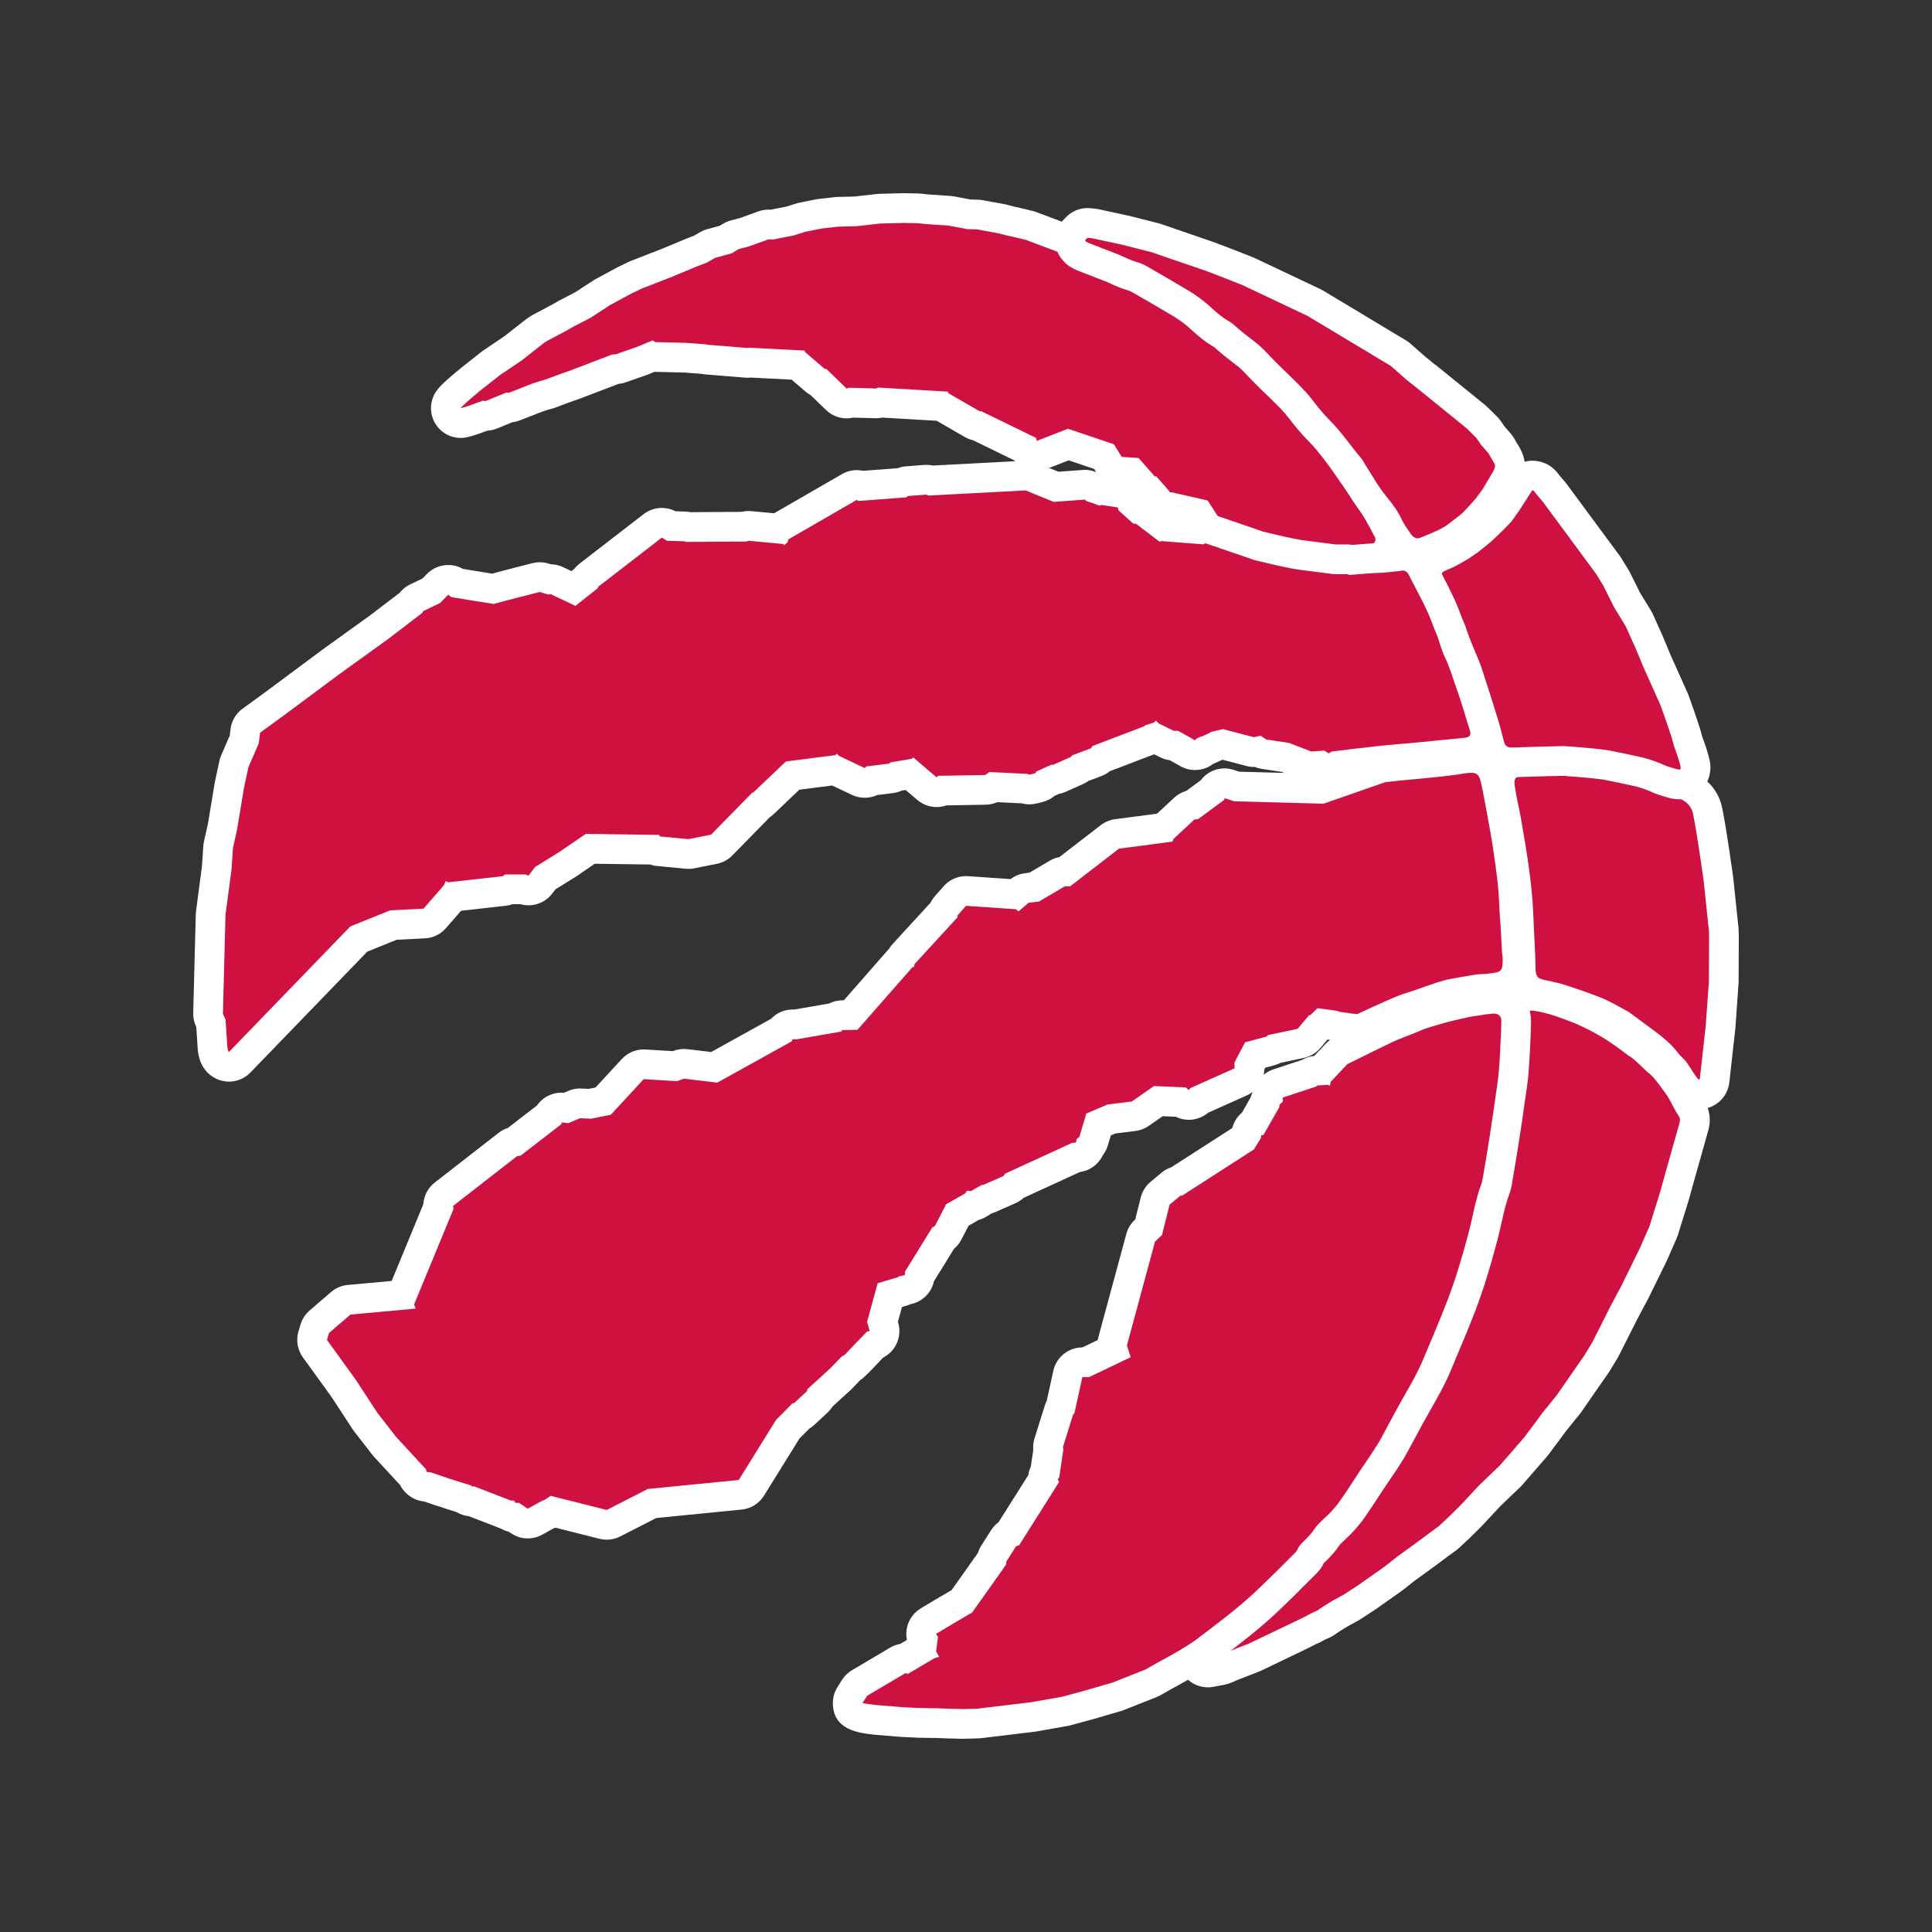 <svg width="100" height="100" viewBox="0 0 100 100" fill="none" xmlns="http://www.w3.org/2000/svg">
<rect x="0" y="0" width="100" height="100" fill="#333333" stroke="none"/>
<path d="M62.519 86.569C62.275 86.569 62.042 86.453 61.895 86.251L61.748 86.046C61.467 85.636 61.529 85.279 61.591 85.102C61.788 84.532 62.38 84.345 62.953 84.165C63.15 84.102 63.48 83.999 63.569 83.93C63.764 83.764 63.979 83.617 64.197 83.472C64.667 83.158 65.055 82.791 65.409 82.437C65.55 82.295 65.71 82.163 65.87 82.033C65.87 82.033 66.079 81.862 66.124 81.828L66.67 81.262L67.1 80.807L67.418 80.476C67.647 80.241 67.876 80.007 68.087 79.755C68.573 79.192 69.074 78.583 69.583 77.939C69.761 77.719 69.909 77.489 70.06 77.259L70.326 76.86C70.379 76.78 70.431 76.702 70.491 76.622C70.79 76.206 71.023 75.835 71.215 75.466C71.497 74.944 71.813 74.462 72.119 73.995L72.388 73.585C72.601 73.252 72.824 72.893 72.979 72.526C73.063 72.324 73.172 72.129 73.282 71.933C73.354 71.806 73.427 71.679 73.487 71.546C73.638 71.216 73.777 70.881 73.916 70.547L74.137 70.021C74.157 69.963 74.202 69.835 74.298 69.706C74.658 69.126 74.917 68.411 75.192 67.653L75.368 67.166C75.687 66.287 75.989 65.457 76.158 64.584C76.262 64.029 76.427 63.486 76.652 62.968C76.709 62.83 76.747 62.638 76.787 62.433L76.983 61.492C77.165 60.626 77.348 59.76 77.513 58.889C77.612 58.365 77.695 57.81 77.775 57.141C77.81 56.855 77.83 56.569 77.852 56.282L77.905 55.581C77.939 55.144 77.971 54.71 78.012 54.274C78.025 54.107 78.036 53.923 78.047 53.736C78.068 53.405 78.088 53.067 78.123 52.752C78.151 52.465 78.193 52.022 78.598 51.743C78.826 51.6 79.046 51.539 79.284 51.539C79.382 51.539 79.485 51.549 79.597 51.569C79.892 51.619 80.37 51.731 80.702 51.842C81.115 51.989 81.521 52.133 81.908 52.299C82.838 52.703 83.703 53.219 84.555 53.877C84.636 53.94 84.712 54.002 84.799 54.052C84.825 54.066 84.851 54.083 84.876 54.101C85.097 54.26 85.299 54.456 85.514 54.662L85.769 54.906C85.86 54.972 86.029 55.111 86.181 55.29C86.285 55.412 86.564 55.766 86.667 55.922C86.69 55.956 86.725 56.002 86.762 56.049C86.849 56.166 86.941 56.292 87.015 56.416C87.1 56.558 87.178 56.707 87.253 56.855C87.337 57.019 87.417 57.181 87.515 57.319C87.732 57.626 87.778 57.982 87.658 58.379C87.312 59.586 86.665 61.917 86.665 61.917L86.109 63.706C86.099 63.733 86.09 63.761 86.078 63.787L85.572 64.939L84.626 66.865L84.062 67.927L83.105 69.822L82.665 70.555L81.198 72.668L80.423 73.628L80.205 73.929L79.511 74.859L78.215 76.352L77.078 77.449L76.175 78.42L75.569 79.021L74.999 79.556C74.975 79.577 74.951 79.597 74.926 79.616L73.684 80.533L72.749 81.21L72.13 81.701L70.774 82.658L69.99 83.171L69.351 83.525L68.887 83.811L68.615 83.997C68.576 84.023 68.535 84.047 68.492 84.066L68.239 84.178C68.238 84.18 67.883 84.367 67.82 84.402L67.815 84.394C67.582 84.522 66.949 84.823 64.958 85.773L63.785 86.232L63.413 86.392C63.362 86.415 63.308 86.432 63.253 86.442L62.662 86.555C62.615 86.564 62.567 86.569 62.519 86.569Z" fill="#CE1141"/>
<path d="M79.285 50.769C78.903 50.769 78.548 50.868 78.229 51.065C78.207 51.079 78.184 51.093 78.162 51.108C77.461 51.592 77.389 52.348 77.363 52.632L77.359 52.678C77.324 52.995 77.302 53.345 77.281 53.689C77.269 53.87 77.258 54.051 77.245 54.224C77.206 54.642 77.173 55.08 77.14 55.52L77.122 55.745C77.108 55.91 77.096 56.074 77.085 56.239C77.064 56.508 77.046 56.779 77.012 57.045C76.934 57.702 76.853 58.241 76.758 58.746C76.595 59.608 76.409 60.489 76.229 61.341L76.081 62.048C76.065 62.122 76.049 62.202 76.033 62.283C76.002 62.442 75.969 62.606 75.937 62.685C75.701 63.231 75.517 63.831 75.402 64.445C75.246 65.252 74.953 66.056 74.644 66.907L74.518 67.255L74.469 67.388C74.212 68.097 73.97 68.767 73.628 69.323C73.508 69.505 73.445 69.671 73.415 69.756C73.345 69.918 73.278 70.081 73.21 70.244C73.073 70.572 72.936 70.901 72.789 71.224C72.735 71.342 72.673 71.448 72.612 71.555C72.502 71.75 72.378 71.971 72.269 72.232C72.138 72.538 71.935 72.865 71.739 73.172L71.485 73.559C71.167 74.044 70.838 74.545 70.544 75.092C70.359 75.444 70.145 75.785 69.858 76.185C69.807 76.252 69.748 76.341 69.689 76.429L69.627 76.521C69.55 76.635 69.484 76.736 69.418 76.836C69.271 77.061 69.132 77.272 68.992 77.445C68.479 78.095 67.986 78.695 67.512 79.245C67.313 79.48 67.1 79.7 66.874 79.933C66.762 80.049 66.65 80.164 66.541 80.28L66.075 80.772L65.652 81.22C65.596 81.263 65.552 81.299 65.513 81.332L65.388 81.435C65.228 81.565 65.045 81.712 64.865 81.894C64.541 82.217 64.188 82.552 63.806 82.807L63.756 82.841C63.564 82.969 63.35 83.113 63.135 83.289C63.042 83.329 62.853 83.389 62.722 83.43C62.075 83.635 61.188 83.915 60.865 84.85C60.679 85.385 60.766 85.973 61.102 86.463C61.109 86.475 61.117 86.485 61.125 86.496L61.273 86.701C61.416 86.898 61.603 87.058 61.82 87.169C62.036 87.279 62.276 87.337 62.519 87.337C62.615 87.337 62.712 87.328 62.809 87.31L63.4 87.196C63.509 87.175 63.616 87.142 63.718 87.099L64.089 86.939L65.185 86.512C65.221 86.498 65.255 86.483 65.289 86.467C67.117 85.595 67.849 85.245 68.185 85.062L68.192 85.075C68.253 85.041 68.493 84.915 68.595 84.86L68.805 84.768C68.891 84.73 68.973 84.684 69.051 84.632L69.322 84.445L69.753 84.181L70.31 83.875C70.345 83.856 70.379 83.835 70.412 83.814L71.174 83.316C71.189 83.306 71.204 83.296 71.219 83.285L72.54 82.354C72.563 82.338 72.586 82.321 72.608 82.303L73.227 81.814L74.129 81.162L74.989 80.522L75.38 80.237C75.431 80.2 75.479 80.16 75.525 80.116L76.081 79.597C76.091 79.587 76.1 79.577 76.111 79.568L76.696 78.989C76.711 78.974 76.725 78.959 76.739 78.943L77.642 77.973L78.702 76.956C78.734 76.924 78.766 76.891 78.796 76.856L80.056 75.407C80.081 75.378 80.105 75.349 80.128 75.319L80.817 74.396L81.047 74.081L81.763 73.198C81.787 73.168 81.809 73.138 81.832 73.107L83.272 71.033C83.291 71.006 83.308 70.978 83.326 70.951L83.736 70.272C83.756 70.238 83.775 70.204 83.792 70.168L84.757 68.257L85.294 67.248C85.302 67.233 85.31 67.218 85.318 67.203L86.249 65.306C86.258 65.287 86.268 65.268 86.277 65.247L86.783 64.096C86.806 64.043 86.827 63.989 86.844 63.933L87.393 62.167L87.407 62.122C87.407 62.122 88.053 59.793 88.402 58.577C88.633 57.81 88.394 57.23 88.15 56.882C88.088 56.796 88.012 56.647 87.939 56.502C87.855 56.34 87.77 56.177 87.678 56.022C87.572 55.849 87.464 55.703 87.377 55.587C87.348 55.548 87.319 55.512 87.296 55.478C87.163 55.278 86.871 54.912 86.761 54.783C86.595 54.585 86.41 54.427 86.245 54.297C86.18 54.236 86.115 54.174 86.052 54.112C85.826 53.894 85.593 53.669 85.327 53.477C85.277 53.44 85.225 53.407 85.17 53.377C85.124 53.349 85.08 53.31 85.035 53.275C84.123 52.569 83.205 52.022 82.218 51.594C81.778 51.405 81.328 51.247 80.967 51.119C80.564 50.983 80.042 50.865 79.721 50.809C79.574 50.783 79.427 50.769 79.285 50.769ZM79.285 52.308C79.339 52.308 79.398 52.315 79.461 52.325C79.747 52.375 80.185 52.479 80.455 52.571C80.844 52.709 81.234 52.846 81.606 53.005C82.505 53.395 83.302 53.879 84.085 54.485C84.194 54.569 84.302 54.655 84.426 54.723C84.679 54.906 84.942 55.188 85.246 55.468C85.368 55.563 85.492 55.665 85.594 55.785C85.69 55.898 85.936 56.208 86.026 56.345C86.118 56.48 86.258 56.647 86.356 56.81C86.544 57.125 86.69 57.484 86.891 57.765C86.978 57.889 86.965 58.014 86.922 58.155C86.573 59.376 85.924 61.711 85.924 61.711L85.375 63.477L84.868 64.629L83.937 66.525L83.383 67.565L82.419 69.475L82.008 70.155L80.568 72.228L79.827 73.142L79.585 73.475L78.895 74.398L77.635 75.847L76.545 76.894L75.614 77.895L75.028 78.474L74.473 78.994L74.072 79.288L73.226 79.915L72.299 80.587L71.654 81.097L70.332 82.028L69.57 82.526L68.981 82.85L68.485 83.155L68.182 83.361L67.925 83.475C67.925 83.475 67.446 83.727 67.434 83.736C67.428 83.742 64.627 85.079 64.627 85.079L63.505 85.515L63.11 85.686L62.519 85.799L62.372 85.594C61.97 85.008 63.565 84.946 64.068 84.515C64.252 84.358 64.457 84.224 64.661 84.087C65.135 83.769 65.551 83.382 65.953 82.981C66.123 82.81 66.322 82.661 66.508 82.506C66.58 82.442 66.665 82.388 66.732 82.317C67.042 81.99 67.349 81.662 67.659 81.335C68 80.975 68.358 80.629 68.677 80.249C69.194 79.651 69.7 79.032 70.188 78.414C70.448 78.094 70.66 77.741 70.892 77.397C70.965 77.292 71.028 77.189 71.107 77.083C71.398 76.678 71.666 76.266 71.898 75.821C72.237 75.192 72.645 74.604 73.035 74.002C73.275 73.626 73.512 73.243 73.689 72.825C73.826 72.494 74.039 72.193 74.189 71.863C74.42 71.355 74.626 70.836 74.845 70.322C74.865 70.273 74.882 70.21 74.918 70.162C75.38 69.422 75.669 68.592 75.965 67.777C76.324 66.78 76.709 65.785 76.914 64.728C77.008 64.228 77.154 63.745 77.359 63.273C77.478 62.985 77.52 62.672 77.586 62.363C77.819 61.255 78.058 60.146 78.27 59.031C78.382 58.432 78.468 57.835 78.539 57.232C78.595 56.778 78.617 56.319 78.657 55.862C78.695 55.354 78.731 54.851 78.778 54.344C78.817 53.856 78.835 53.319 78.888 52.836C78.909 52.649 78.912 52.46 79.036 52.375C79.115 52.325 79.195 52.308 79.285 52.308Z" fill="white"/>
<path d="M88.03 56.518C87.773 56.518 87.525 56.397 87.347 56.184C87.231 56.048 87.086 55.829 86.949 55.614C86.856 55.47 86.77 55.326 86.7 55.249C86.559 55.125 86.42 54.978 86.31 54.831C85.959 54.368 85.462 54.005 84.936 53.621L84.003 52.93L83.581 52.692C83.274 52.523 82.985 52.363 82.695 52.244C82.055 51.984 81.342 51.748 80.723 51.548C80.631 51.519 80.506 51.492 80.396 51.466C80.306 51.445 80.225 51.426 80.162 51.408L80.065 51.392C79.949 51.371 79.833 51.347 79.712 51.31C79.513 51.249 79.207 51.158 78.999 50.829C78.833 50.574 78.79 50.277 78.783 50.074C78.783 50.074 78.78 49.672 78.776 49.51L78.727 48.507C78.706 48.092 78.685 47.676 78.667 47.261C78.613 45.733 78.363 44.258 78.097 42.696L78.045 42.388C78.004 42.142 77.962 41.955 77.921 41.77C77.868 41.531 77.817 41.296 77.769 40.978L77.746 40.848C77.691 40.535 77.614 40.106 77.886 39.718C78.259 39.231 78.83 39.231 79.137 39.231C79.506 39.231 79.757 39.235 80.075 39.239L80.347 39.243C81.065 39.255 81.616 39.282 82.135 39.328C82.79 39.389 83.548 39.465 84.288 39.592C84.721 39.664 85.127 39.779 85.52 39.891C85.7 39.941 85.88 39.993 86.063 40.04C86.233 40.081 86.424 40.15 86.611 40.219C86.704 40.254 86.796 40.288 86.885 40.316C87.038 40.363 87.197 40.435 87.343 40.506C87.583 40.622 88.276 40.961 88.46 41.847C88.702 43.054 89.01 45.305 89.023 45.401L89.293 47.995L89.304 48.408L89.294 50.696L89.13 53.024C89.13 53.024 88.837 55.672 88.823 55.773C88.803 56.24 88.407 56.518 88.03 56.518" fill="#CE1141"/>
<path d="M79.064 38.589C78.72 38.589 77.804 38.589 77.221 39.352C77.209 39.368 77.197 39.385 77.185 39.402C76.727 40.051 76.85 40.739 76.915 41.108L76.935 41.222C76.988 41.571 77.046 41.833 77.097 42.065C77.135 42.238 77.175 42.413 77.213 42.642L77.266 42.953C77.526 44.488 77.772 45.939 77.825 47.41C77.843 47.844 77.864 48.266 77.886 48.689C77.902 49.02 77.919 49.35 77.933 49.682C77.937 49.814 77.939 49.925 77.94 50.065L77.941 50.194C77.951 50.529 78.019 50.974 78.286 51.385C78.639 51.943 79.189 52.105 79.369 52.159C79.375 52.161 79.403 52.169 79.409 52.171C79.59 52.227 79.742 52.255 79.853 52.275C79.876 52.279 79.9 52.282 79.923 52.288C79.987 52.305 80.064 52.322 80.147 52.342C80.237 52.362 80.339 52.384 80.418 52.409C81.016 52.602 81.712 52.832 82.331 53.084C82.581 53.185 82.853 53.336 83.14 53.495C83.253 53.559 83.368 53.622 83.483 53.684L84.06 54.111L84.242 54.246L84.41 54.369C84.889 54.719 85.341 55.051 85.63 55.429C85.745 55.583 85.893 55.746 86.063 55.904C86.113 55.974 86.169 56.066 86.228 56.157C86.373 56.383 86.522 56.615 86.693 56.816C87.009 57.193 87.473 57.415 87.957 57.415C88.661 57.415 89.433 56.903 89.518 55.953C89.532 55.836 89.548 55.679 89.548 55.679L89.818 53.267C89.82 53.246 89.822 53.226 89.823 53.205L89.986 50.929C89.988 50.895 89.989 50.86 89.99 50.826L90 48.556L89.993 48.175C89.993 48.131 89.99 48.087 89.985 48.043L89.717 45.472C89.716 45.456 89.714 45.44 89.712 45.424C89.698 45.328 89.387 43.053 89.143 41.829C88.966 40.984 88.454 40.355 87.619 39.947C87.466 39.874 87.267 39.778 87.03 39.706C86.967 39.685 86.888 39.656 86.806 39.626C86.617 39.556 86.403 39.476 86.166 39.418C86.003 39.376 85.83 39.327 85.657 39.278C85.244 39.161 84.817 39.039 84.337 38.959C83.578 38.829 82.802 38.752 82.135 38.689C81.592 38.64 81.023 38.613 80.288 38.602L79.988 38.597C79.679 38.593 79.427 38.589 79.064 38.589ZM79.064 40.127C79.526 40.127 79.803 40.133 80.263 40.139C80.842 40.149 81.416 40.169 81.993 40.222C82.688 40.286 83.395 40.359 84.084 40.477C84.672 40.575 85.22 40.764 85.8 40.913C86.05 40.974 86.331 41.099 86.58 41.177C86.707 41.215 86.83 41.275 86.944 41.33C87.287 41.497 87.546 41.713 87.634 42.132C87.872 43.322 88.186 45.632 88.186 45.632L88.455 48.203L88.462 48.549L88.451 50.819L88.289 53.096L88.017 55.529C88.017 55.529 88 55.703 87.987 55.798C87.985 55.843 87.979 55.876 87.957 55.876C87.938 55.876 87.902 55.864 87.863 55.818C87.64 55.556 87.336 54.98 87.157 54.819C87.046 54.722 86.94 54.613 86.853 54.496C86.389 53.887 85.763 53.456 85.159 53.012C84.903 52.821 84.644 52.628 84.386 52.439C84.34 52.403 84.291 52.366 84.24 52.343C83.796 52.108 83.37 51.846 82.912 51.659C82.263 51.395 81.553 51.159 80.886 50.943C80.703 50.886 80.434 50.833 80.29 50.794C80.15 50.761 80.013 50.748 79.867 50.703C79.746 50.663 79.641 50.649 79.575 50.544C79.513 50.449 79.483 50.309 79.48 50.179C79.477 49.962 79.477 49.825 79.47 49.612C79.436 48.857 79.394 48.108 79.363 47.355C79.303 45.678 79.009 44.035 78.73 42.386C78.636 41.83 78.54 41.549 78.456 40.989C78.413 40.712 78.335 40.441 78.443 40.286C78.558 40.136 78.82 40.127 79.064 40.127Z" fill="white"/>
<path d="M68.958 29.032C68.466 29.032 68.022 29.007 67.64 28.957C66.661 28.835 64.817 28.363 64.74 28.343L62.935 27.694C62.777 27.637 62.643 27.529 62.551 27.389L62.032 26.585L60.539 26.248C60.396 26.248 60.257 26.208 60.136 26.134C60.014 26.059 59.916 25.953 59.852 25.825L59.433 25.349C59.341 25.304 59.258 25.242 59.19 25.165L58.56 24.452L58.003 24.415C57.756 24.398 57.53 24.262 57.4 24.05L57.143 23.633L55.297 23.01L53.936 23.54C53.846 23.575 53.751 23.592 53.657 23.592C53.522 23.592 53.386 23.557 53.267 23.486C53.152 23.419 53.059 23.324 52.993 23.212L50.577 22.036C50.483 22.022 50.394 21.995 50.324 21.955L48.71 21.022L45.603 20.84C45.526 20.865 45.446 20.878 45.364 20.878C45.356 20.878 44.072 20.843 44.072 20.843C43.992 20.871 43.908 20.885 43.823 20.885C43.627 20.885 43.434 20.81 43.287 20.667L42.408 19.815C42.331 19.784 42.26 19.74 42.195 19.685L41.276 18.897L38.842 18.771C38.797 18.779 38.753 18.784 38.709 18.784C38.692 18.784 36.556 18.612 36.556 18.612C36.509 18.608 36.463 18.599 36.418 18.587C36.418 18.587 35.485 18.514 35.483 18.514C35.429 18.514 33.888 18.476 33.888 18.476C33.844 18.476 33.801 18.471 33.758 18.462L33.233 18.678L32.126 19.065C32.057 19.088 31.986 19.102 31.914 19.106L31.843 19.11L29.873 19.865L28.994 20.179C28.49 20.376 28.337 20.43 28.227 20.445C28.073 20.491 27.759 20.599 27.759 20.599L26.633 21.04C26.543 21.075 26.449 21.093 26.353 21.093L25.43 21.468C25.338 21.505 25.239 21.525 25.14 21.525C25.127 21.525 25.09 21.523 25.085 21.523C24.88 21.595 24.517 21.729 24.517 21.729L24.067 21.866C23.995 21.887 23.921 21.898 23.846 21.898C23.651 21.898 23.464 21.825 23.322 21.692C23.123 21.507 23.036 21.229 23.095 20.963C23.151 20.71 23.256 20.569 23.936 19.985L24.327 19.657L25.416 18.798L26.591 18.005L27.683 17.142C27.703 17.126 27.725 17.111 27.747 17.097L27.91 16.993L28.963 16.433L29.268 16.256L30.215 15.762L31.131 15.16L32.311 14.518L32.876 14.246L34.538 13.595L35.789 13.075L36.264 12.892L36.622 12.682C36.68 12.649 36.743 12.622 36.809 12.605L37.558 12.402L37.816 12.243C37.879 12.205 37.946 12.176 38.017 12.157L38.595 11.999L39.512 11.665C39.596 11.635 39.684 11.619 39.773 11.619C39.781 11.619 39.95 11.625 39.95 11.625L40.869 11.445L41.476 11.258C41.502 11.249 41.528 11.243 41.554 11.238L42.407 11.069L43.3 10.967L44.304 10.939L45.454 10.807L46.743 10.769L47.515 10.783L47.994 10.832L49.135 10.908C49.166 10.91 49.196 10.914 49.226 10.919L50.143 11.092L50.61 11.107C50.647 11.108 50.685 11.112 50.722 11.118L51.817 11.318L52.39 11.465L52.497 11.483L53.266 11.665C53.299 11.673 53.332 11.683 53.364 11.695L55.206 12.389L56.441 12.837L56.773 12.976L58.362 13.832L60.579 15.179L61.211 15.515C61.25 15.535 61.286 15.559 61.32 15.585L63.173 17.016L65.489 19.155L66.136 19.788L68.221 22.077C68.239 22.096 68.257 22.117 68.272 22.139L68.62 22.61L68.963 23.015L70.813 25.675L71.256 26.367C71.537 26.862 71.707 27.173 71.777 27.316C71.983 27.675 72.016 28.01 71.881 28.323C71.65 28.872 71.124 28.922 70.952 28.939C70.83 28.952 70.693 28.96 70.546 28.967L70.303 28.981C69.933 29.007 69.457 29.032 68.959 29.032H68.958Z" fill="#CE1141"/>
<path d="M46.765 10H46.723L45.499 10.033C45.456 10.034 45.412 10.038 45.369 10.043L44.219 10.172L43.348 10.194C43.304 10.195 43.26 10.198 43.216 10.203L42.389 10.295C42.345 10.299 42.302 10.305 42.259 10.315L41.406 10.483C41.353 10.494 41.301 10.507 41.25 10.523L40.682 10.698L39.888 10.853L39.822 10.851C39.806 10.85 39.79 10.85 39.775 10.85C39.596 10.85 39.419 10.881 39.251 10.942L38.333 11.274L37.815 11.415C37.675 11.453 37.54 11.511 37.416 11.587L37.251 11.688L36.608 11.862C36.477 11.897 36.352 11.95 36.236 12.018L35.931 12.195L35.53 12.351C35.518 12.355 35.505 12.36 35.494 12.365L34.227 12.892L32.65 13.507C32.614 13.521 32.578 13.536 32.543 13.553L32.012 13.809C31.989 13.819 31.967 13.83 31.945 13.842L30.82 14.451C30.782 14.471 30.746 14.492 30.711 14.516L29.793 15.115L28.943 15.558C28.923 15.568 28.904 15.579 28.884 15.59L28.579 15.766L27.603 16.283C27.567 16.302 27.532 16.323 27.497 16.345L27.333 16.449C27.29 16.477 27.249 16.506 27.209 16.538L26.115 17.398L25.219 18.002L25.035 18.125C25.003 18.147 24.972 18.17 24.941 18.194L23.87 19.038L23.833 19.069L23.448 19.392C22.785 19.959 22.466 20.252 22.345 20.792C22.286 21.055 22.297 21.328 22.377 21.584C22.456 21.841 22.601 22.072 22.798 22.255C23.083 22.52 23.457 22.668 23.846 22.668C23.996 22.668 24.145 22.646 24.289 22.603L24.693 22.482C24.723 22.472 24.752 22.462 24.782 22.451C24.927 22.398 25.073 22.345 25.219 22.292C25.391 22.283 25.561 22.245 25.722 22.18L26.522 21.853C26.656 21.838 26.789 21.806 26.914 21.756L28.042 21.315C28.116 21.289 28.294 21.229 28.412 21.193C28.616 21.153 28.845 21.065 29.276 20.896L30.116 20.596L32.009 19.871C32.136 19.859 32.26 19.833 32.379 19.791L33.448 19.419C33.474 19.41 33.5 19.4 33.526 19.389L33.876 19.246C33.966 19.248 35.136 19.276 35.462 19.284L36.316 19.351C36.376 19.364 36.437 19.374 36.494 19.378L38.596 19.549C38.639 19.552 38.679 19.553 38.721 19.553C38.779 19.553 38.835 19.551 38.892 19.544L40.974 19.651L41.695 20.269C41.777 20.34 41.867 20.402 41.962 20.454L42.753 21.22C43.046 21.505 43.432 21.654 43.824 21.654C43.939 21.654 44.053 21.641 44.166 21.615L45.322 21.647C45.337 21.647 45.351 21.648 45.365 21.648C45.47 21.648 45.575 21.636 45.677 21.615L48.483 21.779L49.939 22.621C50.073 22.698 50.217 22.755 50.365 22.788L52.486 23.822C52.597 23.95 52.728 24.061 52.878 24.15C53.117 24.291 53.387 24.361 53.657 24.361C53.846 24.361 54.035 24.327 54.215 24.257L55.316 23.828L56.635 24.273L56.745 24.454C57.006 24.878 57.456 25.15 57.953 25.183L58.195 25.199L58.614 25.674C58.709 25.783 58.82 25.877 58.942 25.955L59.221 26.271C59.478 26.699 59.935 26.985 60.449 27.015L61.556 27.266L61.906 27.806C62.088 28.088 62.357 28.303 62.673 28.417L64.408 29.045C64.455 29.062 64.502 29.076 64.549 29.088C64.749 29.14 66.535 29.595 67.55 29.721C67.956 29.774 68.432 29.802 68.958 29.802C69.385 29.802 69.842 29.784 70.356 29.748C70.435 29.743 70.51 29.739 70.582 29.735C70.748 29.728 70.902 29.718 71.039 29.702C72.032 29.609 72.44 28.979 72.595 28.612C72.75 28.254 72.857 27.661 72.459 26.956C72.398 26.835 72.267 26.59 71.949 26.025C71.935 26.001 71.92 25.975 71.904 25.951L71.476 25.284C71.466 25.268 71.456 25.252 71.445 25.237L69.639 22.634C69.612 22.594 69.583 22.556 69.552 22.52L69.209 22.114L68.892 21.683C68.861 21.639 68.827 21.599 68.791 21.558L68.195 20.904L66.735 19.302C66.716 19.28 66.696 19.26 66.675 19.24L66.046 18.622C66.035 18.611 66.024 18.6 66.012 18.59L63.749 16.496C63.715 16.465 63.68 16.436 63.644 16.409L61.791 14.976C61.722 14.923 61.649 14.876 61.572 14.835L60.941 14.5L58.795 13.195C58.774 13.181 58.751 13.168 58.729 13.156L57.205 12.332C57.162 12.308 57.118 12.287 57.073 12.268L56.779 12.144C56.755 12.133 56.73 12.123 56.704 12.114L55.461 11.663L53.636 10.975C53.572 10.951 53.506 10.932 53.439 10.916L53.297 10.883L52.716 10.743C52.691 10.737 52.665 10.732 52.639 10.726L52.534 10.706L52.067 10.585C52.03 10.576 51.993 10.568 51.956 10.561L50.859 10.362C50.785 10.348 50.71 10.34 50.635 10.338L50.226 10.325L49.369 10.163C49.309 10.152 49.248 10.145 49.187 10.141L48.047 10.064L47.667 10.023C47.622 10.018 47.576 10.015 47.53 10.014L46.794 10H46.765ZM46.765 11.539L47.501 11.552L47.912 11.597L49.085 11.675L50.059 11.858L50.585 11.875L51.68 12.075L52.198 12.209L52.355 12.239L52.951 12.382L53.093 12.415L54.936 13.109L56.179 13.56L56.473 13.685L57.996 14.509L60.18 15.837L60.85 16.194L62.703 17.625L64.968 19.719L65.598 20.338L67.057 21.94L67.653 22.595L68 23.066L68.375 23.511L70.182 26.114L70.609 26.782C70.609 26.782 71.048 27.559 71.096 27.674C71.13 27.737 71.235 27.881 71.175 28.018C71.118 28.155 70.996 28.162 70.865 28.174C70.688 28.195 70.479 28.198 70.249 28.214C69.894 28.238 69.437 28.263 68.958 28.263C68.552 28.263 68.129 28.245 67.74 28.195C66.794 28.076 64.932 27.599 64.932 27.599L63.198 26.971L62.508 25.905L60.633 25.479H60.539L60.529 25.43L59.852 24.659L59.767 24.655L58.929 23.706L58.056 23.648L57.654 22.994L55.279 22.192L53.657 22.823L53.636 22.67L50.78 21.279L50.71 21.289L49.092 20.354L49.072 20.272L45.437 20.06L45.365 20.109L43.919 20.069L43.824 20.115L42.775 19.099L42.696 19.102L41.666 18.218L41.649 18.146L38.745 17.996L38.721 18.015L36.619 17.845L36.585 17.829L35.546 17.747C35.525 17.747 33.908 17.708 33.908 17.708L33.786 17.619L32.941 17.966L31.873 18.338L31.682 18.349L29.599 19.147L28.736 19.455C28.736 19.455 28.158 19.681 28.121 19.681C28.12 19.681 28.119 19.681 28.119 19.68C28.119 19.679 28.119 19.679 28.116 19.679C28.075 19.679 27.512 19.87 27.512 19.87L26.353 20.324H26.198L25.14 20.755C25.14 20.755 25.012 20.749 24.998 20.743H24.997C24.969 20.743 24.25 21.009 24.25 21.009L23.846 21.129C23.861 21.063 24.438 20.57 24.438 20.57L24.823 20.246L25.893 19.402L26.079 19.279L27.021 18.643L28.159 17.747L28.323 17.643L29.324 17.113L29.653 16.922L30.571 16.445L31.552 15.804L32.678 15.195L33.209 14.94L34.818 14.312L36.085 13.785L36.599 13.587L37.01 13.347L37.865 13.115L38.219 12.899L38.798 12.742L39.774 12.389L40.012 12.396L41.058 12.193L41.704 11.992L42.558 11.824L43.386 11.732L44.324 11.709L45.541 11.572L46.765 11.539Z" fill="white"/>
<path d="M86.931 40.604C86.796 40.604 86.643 40.572 86.544 40.543L86.42 40.508C86.206 40.445 85.997 40.382 85.801 40.293C85.438 40.124 85.042 39.994 84.657 39.914L84.256 39.829C83.869 39.746 83.48 39.663 83.092 39.591C82.882 39.557 82.416 39.508 82.412 39.508C81.798 39.451 81.044 39.388 80.915 39.388C80.225 39.4 79.535 39.42 78.844 39.443C78.649 39.452 78.441 39.46 78.232 39.46C77.663 39.46 77.234 39.124 77.102 38.584L77.004 38.21C76.962 38.042 76.918 37.877 76.872 37.711L76.598 36.825L76.335 35.998C76.212 35.608 76.088 35.217 75.961 34.828C75.885 34.6 75.786 34.369 75.685 34.142C75.566 33.866 75.46 33.596 75.355 33.327C75.162 32.834 74.98 32.368 74.741 31.933C74.551 31.58 74.384 31.218 74.218 30.858L74.001 30.393C73.944 30.277 73.897 30.134 73.867 29.979C73.811 29.669 73.869 29.412 74.036 29.18C74.234 28.938 74.44 28.854 74.55 28.81C74.665 28.762 75.062 28.578 75.062 28.578L75.593 28.27C75.591 28.27 75.951 28.031 76.039 27.966C76.15 27.884 76.651 27.47 76.673 27.453H76.672C76.671 27.453 77.294 26.878 77.592 26.548C77.788 26.331 78.323 25.505 78.639 24.989C78.734 24.834 78.881 24.717 79.055 24.66C79.138 24.631 79.228 24.615 79.314 24.615C79.625 24.615 79.882 24.758 80.076 25.038C80.187 25.168 80.442 25.474 80.442 25.474L83.227 29.238L83.641 29.909L84.223 31.072L84.799 32.009C84.815 32.037 84.831 32.065 84.844 32.094L85.35 33.22L85.765 34.218L86.646 36.181L86.954 37.035L87.266 37.965L87.376 38.387L87.464 38.618C87.501 38.719 87.692 39.251 87.749 39.58C87.81 39.939 87.643 40.4 87.218 40.554L87.218 40.553C87.125 40.586 87.023 40.604 86.931 40.604Z" fill="#CE1141"/>
<path d="M79.315 23.846C79.149 23.846 78.98 23.874 78.82 23.927C78.477 24.039 78.178 24.27 77.985 24.587C77.603 25.208 77.152 25.887 77.019 26.038C76.804 26.274 76.339 26.714 76.152 26.887C76.04 26.978 75.688 27.267 75.587 27.344C75.502 27.407 75.268 27.562 75.172 27.626L74.68 27.908C74.572 27.958 74.354 28.058 74.282 28.089C74.119 28.155 73.771 28.295 73.481 28.643C73.456 28.673 73.432 28.703 73.409 28.734C73.122 29.136 73.02 29.593 73.106 30.093C73.156 30.349 73.225 30.559 73.321 30.75C73.381 30.877 73.452 31.03 73.523 31.185C73.689 31.545 73.86 31.918 74.061 32.291C74.283 32.695 74.456 33.138 74.639 33.607C74.748 33.884 74.857 34.164 74.976 34.439C75.069 34.648 75.165 34.873 75.233 35.075C75.355 35.445 75.475 35.825 75.595 36.204C75.686 36.495 75.778 36.785 75.872 37.075C75.906 37.191 75.952 37.338 75.998 37.484C76.046 37.635 76.093 37.786 76.137 37.938C76.179 38.081 76.219 38.238 76.259 38.397C76.292 38.528 76.326 38.66 76.362 38.792C76.583 39.653 77.328 40.229 78.223 40.229C78.455 40.229 78.675 40.221 78.896 40.211C79.557 40.189 80.244 40.169 80.937 40.157C81.05 40.16 81.77 40.221 82.352 40.274C82.352 40.274 82.779 40.319 82.989 40.353C83.329 40.417 83.706 40.498 84.081 40.578L84.496 40.667C84.826 40.734 85.172 40.849 85.478 40.99C85.746 41.113 86 41.186 86.205 41.246L86.322 41.28C86.426 41.31 86.671 41.373 86.933 41.373C87.119 41.373 87.312 41.338 87.492 41.273L87.492 41.274C88.306 40.971 88.624 40.107 88.509 39.447C88.443 39.074 88.262 38.557 88.186 38.351L88.105 38.124L88.026 37.823C88.017 37.789 88.008 37.755 87.996 37.722L87.69 36.806L87.395 35.977C87.381 35.94 87.366 35.903 87.349 35.866L86.469 33.904L86.07 32.945C86.065 32.932 86.059 32.917 86.053 32.904L85.547 31.779C85.519 31.72 85.49 31.664 85.456 31.608L84.883 30.671L84.772 30.443L84.362 29.623C84.342 29.584 84.321 29.545 84.298 29.508L83.921 28.892C83.898 28.854 83.873 28.817 83.847 28.781L83.687 28.565L81.091 25.052C81.072 25.027 81.054 25.003 81.034 24.98C81.034 24.98 80.826 24.73 80.685 24.567C80.241 23.942 79.637 23.846 79.315 23.846ZM79.315 25.384C79.398 25.384 79.417 25.443 79.477 25.521C79.605 25.668 79.853 25.966 79.853 25.966L82.449 29.48L82.609 29.695L82.986 30.311L83.392 31.124L83.535 31.413L84.143 32.41L84.65 33.536L85.056 34.514L85.945 36.496L86.231 37.294L86.538 38.21L86.633 38.579L86.742 38.88C86.742 38.88 86.945 39.434 86.992 39.711C86.999 39.748 86.974 39.825 86.957 39.831C86.952 39.834 86.944 39.834 86.933 39.834C86.893 39.834 86.815 39.821 86.763 39.806C86.542 39.74 86.322 39.684 86.122 39.593C85.712 39.404 85.256 39.252 84.813 39.161C84.289 39.05 83.76 38.932 83.235 38.834C82.992 38.795 82.495 38.743 82.495 38.743C82.495 38.743 81.144 38.618 80.917 38.618H80.909C80.209 38.631 79.516 38.651 78.821 38.674C78.626 38.684 78.43 38.691 78.234 38.691H78.223C78.029 38.691 77.899 38.602 77.851 38.402C77.768 38.098 77.697 37.797 77.612 37.5C77.523 37.199 77.425 36.901 77.336 36.603C77.121 35.936 76.912 35.259 76.693 34.589C76.608 34.334 76.5 34.078 76.389 33.829C76.062 33.071 75.816 32.291 75.417 31.563C75.155 31.076 74.936 30.561 74.697 30.062C74.661 29.989 74.638 29.91 74.622 29.833C74.606 29.734 74.619 29.689 74.661 29.63C74.71 29.571 74.796 29.541 74.868 29.511C74.94 29.483 75.387 29.277 75.387 29.277L75.98 28.936C75.98 28.936 76.409 28.652 76.504 28.58C76.602 28.508 77.163 28.046 77.163 28.046C77.163 28.046 77.832 27.431 78.164 27.065C78.498 26.693 79.296 25.391 79.296 25.391C79.302 25.391 79.309 25.384 79.315 25.384Z" fill="white"/>
<path d="M73.379 28.637C73.005 28.637 72.621 28.42 72.4 28.084L72.31 27.957C72.166 27.751 72.002 27.518 71.875 27.249C71.722 26.918 71.505 26.592 71.188 26.217C70.822 25.773 70.536 25.306 70.259 24.855C70.171 24.711 70.084 24.568 69.995 24.427C69.965 24.384 69.936 24.331 69.908 24.278C69.664 23.979 69.453 23.708 69.243 23.436C68.919 23.018 68.614 22.624 68.265 22.278C67.889 21.902 67.566 21.494 67.299 21.146C67.037 20.805 66.724 20.496 66.391 20.17L66.227 20.008C65.711 19.516 65.318 19.121 64.962 18.738C64.749 18.508 64.488 18.308 64.211 18.095C64.067 17.984 63.922 17.873 63.782 17.757C63.782 17.757 63.46 17.483 63.411 17.439C63.37 17.401 63.331 17.359 63.285 17.331C62.845 17.085 62.504 16.79 62.218 16.531C61.89 16.221 61.534 15.951 61.146 15.717C60.438 15.297 59.726 14.881 59.005 14.467C58.878 14.391 58.742 14.335 58.552 14.278C58.302 14.205 58.072 14.099 57.867 14.005C57.769 13.961 57.672 13.916 57.572 13.876C57.342 13.783 57.113 13.696 56.885 13.609C56.639 13.516 56.395 13.423 56.152 13.325C56.078 13.299 55.865 13.193 55.865 13.193C55.778 13.151 55.707 13.095 55.642 13.023L55.583 12.957C55.309 12.654 55.32 12.188 55.609 11.898L55.743 11.764C55.889 11.619 56.085 11.538 56.288 11.538C56.312 11.538 56.338 11.539 56.363 11.542L56.601 11.565C56.631 11.568 56.659 11.572 56.688 11.579L58.205 11.905L59.796 12.308C59.86 12.327 61.858 13.021 62.039 13.077V13.079C62.153 13.113 62.348 13.181 62.741 13.318L62.738 13.325C62.96 13.399 63.424 13.581 64.57 14.031L68.012 15.658L72.38 18.278C72.42 18.301 72.458 18.329 72.492 18.359L73.35 19.113C73.544 19.264 73.687 19.375 73.791 19.468L73.796 19.464C73.848 19.507 76.274 21.471 76.274 21.471L76.442 21.615L76.955 22.12C76.989 22.153 77.02 22.19 77.048 22.229L77.276 22.56L77.625 22.959C77.658 22.998 77.688 23.039 77.713 23.084L77.848 23.32C78.086 23.682 78.121 23.852 78.137 23.924C78.187 24.178 78.13 24.458 77.968 24.762L77.379 25.749C77.366 25.773 77.351 25.795 77.335 25.817L77 26.262C76.919 26.359 76.472 26.878 76.227 27.109C76.058 27.26 75.838 27.427 75.663 27.558C75.582 27.619 75.513 27.67 75.478 27.701C75.32 27.85 74.995 28.024 74.815 28.114L74.243 28.367L73.918 28.501C73.811 28.547 73.635 28.612 73.475 28.631C73.445 28.635 73.409 28.637 73.379 28.637" fill="#CE1141"/>
<path d="M56.288 10.769C55.88 10.77 55.489 10.931 55.2 11.219L55.066 11.354C54.487 11.932 54.463 12.864 55.011 13.472L55.071 13.538C55.197 13.678 55.349 13.795 55.519 13.88C55.617 13.93 55.755 13.997 55.882 14.045C56.123 14.142 56.366 14.235 56.61 14.328C56.835 14.413 57.059 14.498 57.283 14.588C57.372 14.625 57.458 14.665 57.545 14.705C57.762 14.805 58.034 14.928 58.347 15.018C58.457 15.052 58.541 15.085 58.602 15.122C59.324 15.537 60.043 15.957 60.759 16.382C61.089 16.582 61.401 16.819 61.675 17.078C62.012 17.383 62.383 17.704 62.854 17.972C62.868 17.984 62.88 17.996 62.894 18.008C62.952 18.061 63.009 18.112 63.069 18.162L63.143 18.225L63.259 18.323C63.27 18.332 63.281 18.342 63.291 18.35C63.439 18.472 63.59 18.589 63.742 18.705C64.003 18.905 64.229 19.078 64.395 19.259C64.765 19.656 65.169 20.062 65.707 20.575L65.856 20.722C66.167 21.029 66.461 21.317 66.688 21.614C66.971 21.982 67.313 22.412 67.713 22.815C68.036 23.135 68.327 23.511 68.636 23.909C68.83 24.16 69.03 24.419 69.249 24.677C69.287 24.746 69.32 24.802 69.356 24.857C69.433 24.979 69.519 25.119 69.605 25.259C69.895 25.732 70.195 26.222 70.592 26.702C70.871 27.034 71.052 27.305 71.172 27.564C71.335 27.909 71.528 28.182 71.683 28.402L71.774 28.532C72.124 29.062 72.745 29.406 73.379 29.406C73.398 29.406 73.424 29.406 73.444 29.405C73.483 29.403 73.522 29.4 73.561 29.395C73.766 29.372 73.994 29.307 74.238 29.201L74.514 29.088C74.528 29.082 74.541 29.076 74.555 29.071C74.555 29.071 74.944 28.898 75.083 28.838C75.109 28.827 75.134 28.815 75.159 28.802C75.514 28.625 75.789 28.451 75.979 28.285C76.015 28.256 76.067 28.217 76.128 28.172C76.309 28.035 76.536 27.864 76.722 27.698C76.732 27.689 76.742 27.68 76.752 27.671C77.016 27.423 77.432 26.942 77.554 26.801C77.575 26.776 77.595 26.751 77.615 26.725L77.949 26.28C77.982 26.236 78.012 26.191 78.04 26.144L78.611 25.189C78.622 25.168 78.635 25.146 78.645 25.125C78.817 24.805 78.999 24.31 78.891 23.775C78.853 23.588 78.775 23.339 78.493 22.901L78.383 22.705C78.332 22.615 78.272 22.532 78.204 22.453L77.884 22.086L77.68 21.792C77.626 21.713 77.564 21.64 77.496 21.573L77.024 21.106C76.998 21.08 76.972 21.055 76.944 21.032L76.796 20.905C76.784 20.894 76.771 20.883 76.758 20.873L75.379 19.756C74.829 19.312 74.353 18.926 74.288 18.872L74.282 18.88C74.149 18.76 73.996 18.639 73.823 18.505L72.999 17.782C72.93 17.721 72.855 17.666 72.776 17.619L68.475 15.035C68.432 15.009 68.387 14.985 68.342 14.964L64.947 13.357C64.916 13.342 64.884 13.328 64.851 13.315C63.797 12.902 63.282 12.699 62.99 12.601L62.993 12.592C62.632 12.466 62.416 12.39 62.269 12.345L62.269 12.343C62.136 12.3 61.057 11.928 60.112 11.6C60.071 11.586 60.028 11.573 59.986 11.562L58.421 11.166C58.403 11.162 58.385 11.158 58.367 11.154L56.849 10.827C56.792 10.815 56.734 10.806 56.676 10.8L56.438 10.776C56.388 10.772 56.338 10.769 56.288 10.769ZM56.288 12.308L56.526 12.331L58.043 12.658L59.607 13.054C59.607 13.054 61.803 13.815 61.825 13.815C61.831 13.815 62.487 14.045 62.487 14.045C62.499 14.045 64.289 14.747 64.289 14.747L67.683 16.354L71.984 18.938L72.842 19.691C72.842 19.691 73.299 20.047 73.299 20.05C73.303 20.057 74.959 21.395 75.789 22.068C75.838 22.11 75.942 22.199 75.942 22.199L76.415 22.667L76.668 23.033L77.044 23.465L77.179 23.701C77.179 23.701 77.362 23.982 77.382 24.08C77.404 24.185 77.289 24.4 77.289 24.4L76.719 25.355L76.385 25.801C76.385 25.801 75.922 26.339 75.699 26.549C75.468 26.756 75.066 27.036 74.967 27.125C74.874 27.213 74.602 27.361 74.472 27.426C74.329 27.488 73.932 27.664 73.932 27.664L73.627 27.788C73.627 27.788 73.467 27.858 73.385 27.868H73.379C73.29 27.868 73.132 27.799 73.042 27.661C72.878 27.422 72.695 27.185 72.569 26.92C72.367 26.481 72.086 26.088 71.778 25.722C71.339 25.192 71.009 24.591 70.643 24.015C70.584 23.924 70.543 23.818 70.471 23.739C69.905 23.078 69.426 22.346 68.805 21.732C68.479 21.404 68.19 21.044 67.909 20.678C67.569 20.233 67.165 19.854 66.768 19.461C66.342 19.055 65.923 18.644 65.525 18.215C65.151 17.809 64.692 17.512 64.272 17.165C64.198 17.1 64.122 17.037 64.049 16.975C63.915 16.865 63.791 16.726 63.64 16.649C63.304 16.462 63.016 16.217 62.734 15.962C62.367 15.615 61.97 15.317 61.544 15.059C60.826 14.633 60.112 14.215 59.388 13.799C59.195 13.685 58.993 13.607 58.773 13.541C58.456 13.449 58.165 13.285 57.859 13.162C57.386 12.972 56.909 12.802 56.441 12.612C56.367 12.585 56.213 12.508 56.213 12.508L56.154 12.442L56.288 12.308Z" fill="white"/>
<path d="M11.853 55.216C11.756 55.216 11.659 55.199 11.565 55.16C11.553 55.156 11.541 55.15 11.529 55.144C11.29 55.042 11.055 54.802 11.002 54.259L10.918 52.967L10.836 52.787C10.789 52.682 10.766 52.567 10.769 52.451L10.903 47.329C10.904 47.302 10.906 47.275 10.909 47.248L11.221 44.912L11.292 43.837C11.295 43.798 11.3 43.76 11.309 43.722L11.517 42.786L11.869 40.662L12.105 39.554C12.116 39.505 12.131 39.457 12.152 39.411L12.643 38.27L12.696 37.835C12.709 37.73 12.743 37.629 12.796 37.537C12.85 37.446 12.921 37.367 13.007 37.305L14.286 36.372L17.114 34.27L19.643 32.448L21.241 31.227C21.318 31.107 21.427 31.009 21.559 30.945L22.323 30.579L22.65 30.245C22.799 30.092 22.999 30.013 23.2 30.013C23.367 30.013 23.535 30.068 23.675 30.178L23.677 30.179C24.115 30.251 25.169 30.425 25.542 30.482C25.953 30.349 26.625 30.179 27.748 29.895C27.809 29.88 27.873 29.872 27.936 29.872C28.01 29.872 28.084 29.882 28.155 29.904L28.415 29.981C28.439 29.978 28.465 29.977 28.49 29.977C28.603 29.977 28.715 30.002 28.821 30.052L29.682 30.461L30.323 29.954C30.368 29.882 30.422 29.818 30.482 29.772L33.785 27.22C33.922 27.114 34.089 27.059 34.255 27.059C34.389 27.059 34.523 27.095 34.644 27.166L34.748 27.226L35.455 27.249C35.521 27.252 35.586 27.262 35.649 27.281L38.485 27.263C38.567 27.234 38.654 27.219 38.741 27.219C38.765 27.219 38.789 27.22 38.812 27.222L40.276 27.36C40.32 27.319 40.369 27.282 40.422 27.251L43.965 25.206C44.085 25.136 44.218 25.103 44.35 25.103C44.436 25.103 44.522 25.118 44.605 25.146L46.644 24.992C46.736 24.944 46.837 24.915 46.941 24.906C46.941 24.906 47.935 24.829 47.955 24.829C48.04 24.829 48.126 24.843 48.206 24.871C48.206 24.871 53.069 24.616 53.083 24.616C53.182 24.616 53.28 24.635 53.373 24.672L54.662 25.197C54.662 25.197 56.129 25.09 56.148 25.09C56.32 25.09 56.487 25.149 56.623 25.255L56.956 25.369C56.972 25.368 56.989 25.368 57.005 25.368C57.043 25.368 57.081 25.371 57.119 25.376L57.972 25.505C58.251 25.546 58.482 25.736 58.579 25.995L58.986 26.363C59.086 26.389 59.18 26.434 59.263 26.497L60.247 27.245L62.139 27.393C62.22 27.365 62.305 27.35 62.391 27.35C62.475 27.35 62.559 27.364 62.639 27.392L65.18 28.262H65.179C65.192 28.262 66.656 28.626 67.275 28.715L69.069 28.949H69.722C69.795 28.949 69.867 28.959 69.937 28.98C70.664 28.922 71.155 28.885 71.331 28.885C71.439 28.885 71.795 28.855 72.264 28.802L72.352 28.788C72.456 28.771 72.542 28.761 72.62 28.761C72.802 28.761 72.973 28.806 73.129 28.896C73.416 29.054 73.54 29.287 73.6 29.399L72.964 29.843L73.639 29.475C73.675 29.541 73.7 29.59 73.725 29.649L73.98 30.132C74.323 30.787 74.648 31.405 74.913 32.16C74.942 32.245 74.975 32.316 75.007 32.389C75.046 32.479 75.085 32.569 75.12 32.662C75.171 32.803 75.213 32.936 75.255 33.069C75.318 33.267 75.378 33.465 75.465 33.65C75.67 34.064 75.814 34.495 75.953 34.912C76.012 35.089 76.072 35.266 76.136 35.442C76.305 35.907 76.44 36.355 76.578 36.809C76.653 37.061 76.73 37.314 76.813 37.572C76.951 38.002 76.84 38.307 76.723 38.487C76.606 38.669 76.369 38.896 75.909 38.949C75.536 38.989 75.165 39.025 74.795 39.06L74.316 39.108C73.678 39.173 73.042 39.238 72.406 39.285C71.471 39.363 69.715 39.576 69.185 39.642L69.152 39.661C69.035 39.729 68.902 39.765 68.766 39.765C68.615 39.765 68.467 39.72 68.341 39.636C68.341 39.636 67.892 39.667 67.875 39.667C67.78 39.667 67.687 39.65 67.599 39.615L66.522 39.202L65.425 39.037C65.312 39.02 65.205 38.979 65.11 38.916L65.094 38.904L65.078 38.908C65.021 38.921 64.963 38.928 64.905 38.928C64.839 38.928 64.774 38.919 64.711 38.902L63.288 38.532L63.005 38.599C62.994 38.604 62.535 38.817 62.535 38.817C62.49 38.837 62.444 38.854 62.395 38.866C62.249 39.011 62.053 39.088 61.854 39.088C61.726 39.088 61.596 39.056 61.478 38.989L60.776 38.595L60.726 38.593C60.616 38.591 60.507 38.564 60.408 38.516L59.757 38.197L59.65 38.231C59.604 38.262 59.556 38.289 59.507 38.308L57.032 39.252C56.953 39.338 56.854 39.405 56.742 39.447L55.945 39.749C55.885 39.803 55.816 39.848 55.742 39.881L54.833 40.286C54.755 40.321 54.671 40.343 54.586 40.351L54.15 40.546C54.049 40.653 53.92 40.73 53.776 40.766L53.472 40.842C53.41 40.857 53.348 40.864 53.285 40.864C53.197 40.864 53.109 40.849 53.024 40.819L51.44 40.742C51.314 40.832 51.164 40.881 51.009 40.883L48.826 40.921C48.718 40.976 48.598 41.004 48.478 41.004C48.301 41.004 48.124 40.944 47.979 40.821L47.099 40.071L46.419 40.186C46.327 40.241 46.225 40.276 46.119 40.289L45.167 40.406C45.043 40.484 44.902 40.523 44.759 40.523C44.645 40.523 44.533 40.498 44.43 40.45L43.196 39.866L41.025 40.145L39.513 41.584C39.466 41.629 39.412 41.668 39.355 41.7L37.355 43.74C37.248 43.851 37.109 43.926 36.957 43.956L35.793 44.189C35.743 44.199 35.693 44.204 35.642 44.204C35.618 44.204 35.594 44.203 35.569 44.201L34.078 44.059C33.981 44.049 33.889 44.022 33.805 43.98L30.551 43.935L29.397 44.725L28.224 45.452L27.97 45.787C27.821 45.982 27.592 46.09 27.357 46.09C27.269 46.09 27.178 46.075 27.091 46.042L27.062 46.032H26.382C26.297 46.077 26.204 46.105 26.109 46.115L23.484 46.41L22.501 47.538C22.433 47.616 22.35 47.679 22.257 47.724C22.164 47.769 22.063 47.795 21.96 47.8L20.361 47.882L18.572 48.603L12.406 54.982C12.259 55.135 12.058 55.216 11.853 55.216" fill="#CE1141"/>
<path d="M53.084 23.846C53.057 23.846 53.03 23.847 53.003 23.848L48.289 24.096C48.179 24.071 48.068 24.059 47.955 24.059C47.914 24.059 47.874 24.061 47.834 24.064L46.881 24.139C46.735 24.15 46.591 24.183 46.454 24.235L44.679 24.369C44.571 24.345 44.461 24.333 44.35 24.333C44.086 24.333 43.821 24.401 43.581 24.539L40.068 26.567L38.884 26.457C38.837 26.452 38.789 26.45 38.741 26.45C38.617 26.45 38.494 26.464 38.374 26.494L35.738 26.511C35.654 26.494 35.568 26.483 35.48 26.48L34.964 26.463C34.741 26.348 34.498 26.29 34.254 26.29C33.914 26.29 33.583 26.403 33.314 26.611L30.011 29.163C29.908 29.243 29.816 29.334 29.737 29.436L29.58 29.561L29.151 29.357C28.949 29.261 28.733 29.211 28.516 29.207L28.374 29.166C28.232 29.124 28.085 29.102 27.937 29.102C27.81 29.102 27.683 29.118 27.559 29.149C27.559 29.149 26.968 29.299 26.375 29.452C26.028 29.541 25.732 29.617 25.481 29.693C25.141 29.639 24.554 29.544 23.963 29.446C23.726 29.311 23.463 29.244 23.2 29.244C22.798 29.244 22.399 29.4 22.099 29.707L21.868 29.944L21.225 30.251C21.013 30.354 20.828 30.502 20.685 30.684L19.176 31.836L16.674 33.638L13.821 35.759L12.554 36.683C12.383 36.807 12.24 36.965 12.133 37.147C12.026 37.33 11.957 37.532 11.932 37.741L11.893 38.066L11.445 39.105C11.404 39.197 11.374 39.294 11.353 39.393L11.124 40.466C11.118 40.489 11.114 40.513 11.111 40.536L10.758 42.66L10.557 43.554C10.541 43.63 10.53 43.707 10.524 43.784L10.451 44.859L10.148 47.146C10.14 47.2 10.135 47.254 10.134 47.308L10.001 52.431C9.994 52.661 10.04 52.891 10.135 53.101L10.159 53.155L10.233 54.285C10.234 54.301 10.235 54.316 10.237 54.331C10.309 55.089 10.651 55.497 10.984 55.715C11.074 55.778 11.172 55.831 11.276 55.873C11.464 55.948 11.659 55.985 11.853 55.985C12.262 55.985 12.664 55.822 12.959 55.516L19.012 49.255L20.529 48.643L21.999 48.568C22.416 48.547 22.806 48.358 23.08 48.043L23.867 47.141L26.195 46.879C26.312 46.866 26.426 46.84 26.537 46.801H26.938C27.076 46.841 27.218 46.859 27.358 46.859C27.828 46.859 28.285 46.643 28.582 46.252L28.751 46.031L29.771 45.399C29.792 45.387 29.812 45.374 29.831 45.36L30.784 44.707L33.648 44.747C33.762 44.787 33.881 44.813 34.005 44.824L35.497 44.966C35.646 44.98 35.797 44.972 35.944 44.943L37.108 44.71C37.411 44.649 37.689 44.499 37.905 44.278L39.838 42.305C39.911 42.256 39.98 42.201 40.044 42.141L41.373 40.875L43.07 40.657L44.101 41.144C44.307 41.242 44.531 41.292 44.758 41.292C44.98 41.292 45.199 41.244 45.401 41.152L46.212 41.052C46.369 41.033 46.522 40.99 46.664 40.924L46.874 40.889L47.481 41.406C47.771 41.652 48.124 41.773 48.477 41.773C48.65 41.773 48.822 41.744 48.986 41.687L51.022 41.651C51.229 41.648 51.432 41.603 51.619 41.521L52.891 41.581C53.02 41.616 53.153 41.633 53.286 41.633C53.41 41.633 53.534 41.618 53.657 41.587L53.961 41.512C54.191 41.454 54.403 41.346 54.581 41.196L54.802 41.096C54.921 41.074 55.036 41.038 55.147 40.989L56.055 40.584C56.152 40.54 56.244 40.487 56.33 40.425L57.014 40.166C57.17 40.107 57.316 40.023 57.445 39.918L59.737 39.043L60.071 39.206C60.221 39.28 60.383 39.328 60.55 39.35L61.101 39.66C61.331 39.789 61.59 39.857 61.854 39.857C62.184 39.857 62.511 39.751 62.78 39.548C62.807 39.538 62.833 39.527 62.859 39.514L63.262 39.328L63.279 39.324L64.516 39.647C64.643 39.68 64.774 39.696 64.904 39.696C64.918 39.696 64.932 39.696 64.946 39.695C65.062 39.744 65.184 39.778 65.311 39.797L66.324 39.949L67.323 40.334C67.499 40.401 67.686 40.436 67.875 40.436C67.91 40.436 67.945 40.434 67.981 40.432C67.981 40.432 68.069 40.426 68.182 40.418C68.368 40.495 68.567 40.534 68.767 40.534C68.993 40.534 69.217 40.484 69.421 40.388C70.068 40.308 71.621 40.122 72.475 40.051C73.119 40.003 73.775 39.936 74.411 39.871L74.725 39.839L74.894 39.823C75.258 39.788 75.627 39.754 75.994 39.712C76.795 39.621 77.2 39.167 77.37 38.904C77.539 38.642 77.787 38.09 77.545 37.337C77.464 37.085 77.39 36.838 77.316 36.593C77.179 36.14 77.038 35.673 76.861 35.184C76.796 35.007 76.739 34.836 76.682 34.664C76.541 34.245 76.383 33.77 76.149 33.297C76.103 33.197 76.047 33.021 75.987 32.835C75.944 32.693 75.897 32.551 75.847 32.411C75.801 32.284 75.755 32.18 75.709 32.076C75.687 32.025 75.663 31.976 75.644 31.923C75.354 31.097 75.001 30.423 74.659 29.771C74.574 29.61 74.488 29.447 74.403 29.279C74.378 29.224 74.351 29.171 74.316 29.106L74.294 29.067C74.291 29.06 74.28 29.039 74.276 29.032C74.196 28.883 73.985 28.488 73.484 28.213C73.241 28.072 72.94 27.991 72.62 27.991C72.452 27.991 72.317 28.014 72.228 28.028L72.167 28.038C71.726 28.089 71.41 28.114 71.328 28.114C71.142 28.114 70.752 28.143 69.991 28.204C69.902 28.188 69.812 28.18 69.722 28.18H69.12L67.363 27.951C66.963 27.893 65.953 27.658 65.368 27.513L64.293 27.142L62.888 26.663C62.728 26.608 62.56 26.58 62.391 26.581C62.282 26.581 62.173 26.592 62.066 26.615L60.533 26.496L59.729 25.884C59.623 25.804 59.508 25.738 59.386 25.687L59.209 25.527C58.982 25.112 58.571 24.815 58.086 24.743L57.233 24.615C57.184 24.608 57.135 24.603 57.085 24.601L56.975 24.562C56.728 24.404 56.441 24.321 56.148 24.32C56.11 24.321 56.072 24.322 56.035 24.325L54.786 24.417L53.664 23.96C53.48 23.885 53.282 23.846 53.084 23.846ZM53.083 25.384L54.539 25.977L56.148 25.859L56.227 25.931L56.927 26.173L57.005 26.137L57.858 26.264L57.888 26.408L58.654 27.099L58.797 27.108L60.027 28.044L60.095 28.005L62.284 28.175L62.391 28.119L63.791 28.597L64.93 28.99C64.93 28.99 66.487 29.378 67.164 29.477L69.02 29.718H69.722L69.857 29.758C70.433 29.711 71.158 29.653 71.331 29.653C71.521 29.653 71.986 29.608 72.353 29.565C72.471 29.551 72.551 29.53 72.62 29.53C72.664 29.53 72.703 29.538 72.744 29.562C72.85 29.62 72.884 29.693 72.927 29.771C72.968 29.85 72.991 29.885 73.01 29.934C73.442 30.782 73.869 31.511 74.188 32.414C74.247 32.591 74.334 32.754 74.4 32.931C74.525 33.281 74.612 33.644 74.769 33.977C75.044 34.534 75.202 35.128 75.414 35.708C75.67 36.414 75.851 37.091 76.081 37.807C76.164 38.066 76.048 38.157 75.824 38.184C75.404 38.231 74.985 38.269 74.57 38.308C73.828 38.383 73.089 38.462 72.348 38.517C71.209 38.612 68.934 38.898 68.934 38.898L68.767 38.995C68.767 38.995 68.558 38.851 68.548 38.851C68.541 38.851 67.875 38.898 67.875 38.898L66.72 38.453L65.538 38.276L65.245 38.079L64.904 38.157L63.297 37.739L62.67 37.887L62.651 37.915L62.212 38.118L62.187 38.109L61.918 38.237L61.854 38.318L60.986 37.83L60.746 37.824L59.965 37.441L59.831 37.294L59.727 37.399L59.253 37.549L59.233 37.589L56.544 38.615L56.471 38.727L55.503 39.093L55.428 39.178L54.52 39.584L54.428 39.578L53.643 39.931L53.59 40.019L53.286 40.094L53.177 40.055L51.207 39.961L50.996 40.114L48.547 40.156L48.478 40.234L47.281 39.214L47.182 39.276L46.084 39.462L46.024 39.525L44.854 39.669L44.758 39.754L43.437 39.129L43.322 39.017L43.224 39.087L40.677 39.414L38.983 41.026L38.941 41.024L36.806 43.201L35.642 43.434L34.151 43.293L34.125 43.215L30.317 43.162L28.962 44.091L27.698 44.873L27.358 45.321L27.201 45.262H26.143L26.024 45.351L23.198 45.667L23.07 45.609L22.968 45.831L21.921 47.032L20.193 47.12L18.133 47.951L11.853 54.447C11.853 54.441 11.853 54.447 11.847 54.441C11.791 54.431 11.768 54.185 11.768 54.185L11.676 52.778L11.538 52.471L11.672 47.349L11.983 45.014L12.059 43.888L12.268 42.953L12.627 40.788L12.857 39.714L13.394 38.472L13.46 37.926L14.738 36.994L17.573 34.888L20.093 33.072L21.87 31.714L21.891 31.638L22.778 31.213L23.2 30.782L23.357 30.906C23.357 30.906 25.53 31.264 25.578 31.264H25.579C25.555 31.243 27.937 30.641 27.937 30.641L28.414 30.782L28.49 30.746L29.784 31.361L30.941 30.445L30.952 30.38L34.254 27.828L34.527 27.988L35.429 28.017L35.493 28.05L38.643 28.03L38.741 27.988L40.52 28.155L40.604 28.214L40.764 28.067L40.807 27.917L44.35 25.871L44.417 25.931L46.901 25.744L47.001 25.673L47.955 25.598L48.036 25.65L53.083 25.384" fill="white"/>
<path d="M31.405 78.924C31.341 78.924 31.278 78.917 31.216 78.901L28.645 78.252L28.568 78.302C28.502 78.344 28.43 78.376 28.354 78.396L27.687 78.763C27.574 78.826 27.446 78.859 27.317 78.858C27.167 78.858 27.017 78.815 26.888 78.728C26.888 78.728 26.75 78.635 26.629 78.555C26.492 78.542 26.36 78.494 26.248 78.414C26.221 78.407 26.195 78.398 26.169 78.388L24.434 77.716C24.429 77.717 24.425 77.717 24.425 77.717C24.273 77.717 24.126 77.662 24.001 77.575C23.465 77.408 23.162 77.313 22.977 77.242L22.974 77.25C22.92 77.231 22.209 76.992 22.131 76.965C21.996 76.951 21.892 76.935 21.775 76.882H21.775C21.645 76.821 21.46 76.693 21.358 76.435L19.929 74.885L18.933 73.609L17.786 71.859L16.3 69.804C16.16 69.61 16.118 69.362 16.186 69.133L16.292 68.777C16.335 68.636 16.416 68.51 16.528 68.414L17.636 67.458C17.758 67.354 17.909 67.29 18.069 67.275L20.806 67.025L22.681 62.481C22.662 62.225 22.771 61.975 22.975 61.815L26.285 59.24C26.381 59.165 26.493 59.115 26.612 59.092L26.632 59.088L28.374 57.742C28.4 57.691 28.432 57.644 28.468 57.599C28.541 57.513 28.631 57.444 28.732 57.397C28.834 57.35 28.945 57.325 29.057 57.325C29.085 57.325 29.112 57.327 29.14 57.33L29.302 57.347L29.722 57.17C29.817 57.129 29.919 57.109 30.022 57.109C30.032 57.109 30.538 57.131 30.538 57.131L31.219 56.994L32.752 55.335C32.825 55.257 32.912 55.195 33.009 55.152C33.107 55.11 33.212 55.088 33.318 55.088C33.333 55.088 34.928 55.184 34.928 55.184L35.151 55.107C35.232 55.078 35.317 55.064 35.403 55.064C35.433 55.064 35.463 55.065 35.493 55.069L36.97 55.244C39.228 53.99 40.09 53.511 40.434 53.322C40.587 53.145 40.812 53.02 41.036 53.02C41.047 53.02 41.162 53.026 41.162 53.026L43.174 52.676C43.297 52.593 43.442 52.548 43.59 52.546L44.03 52.539C44.03 52.539 46.649 49.553 46.651 49.551C46.682 49.491 46.722 49.435 46.768 49.384L48.826 47.141C48.859 47.044 48.911 46.954 48.979 46.878L49.426 46.375C49.498 46.293 49.587 46.228 49.686 46.184C49.785 46.139 49.892 46.116 50.001 46.116C50.019 46.116 52.569 46.29 52.569 46.29L52.745 46.139C52.862 46.041 53.003 45.978 53.154 45.961L53.528 45.917L54.735 45.207C54.854 45.138 54.989 45.101 55.125 45.101H55.135L57.446 43.318C57.552 43.235 57.68 43.182 57.815 43.165L60.231 42.845L61.298 41.853C61.418 41.743 61.567 41.673 61.727 41.653L62.712 40.928C62.767 40.831 62.842 40.748 62.935 40.683C63.065 40.59 63.221 40.542 63.378 40.542C63.458 40.542 63.538 40.555 63.615 40.579L64.015 40.709L68.386 40.827L71.455 39.757C71.508 39.739 71.562 39.726 71.617 39.72C72.146 39.656 72.662 39.609 73.176 39.562C73.743 39.511 74.309 39.459 74.894 39.384L75.001 39.371C75.18 39.349 75.398 39.324 75.56 39.291C75.62 39.279 75.674 39.272 75.722 39.265C75.912 39.24 76.038 39.231 76.148 39.231C77.17 39.231 77.355 40.101 77.425 40.428C77.514 40.835 77.585 41.22 77.659 41.616L77.818 42.484C77.89 42.88 77.962 43.28 78.022 43.677C78.128 44.374 78.227 45.065 78.301 45.772C78.336 46.151 78.355 46.521 78.373 46.89L78.403 47.441L78.416 47.588C78.426 47.691 78.436 47.793 78.44 47.896L78.51 49.205C78.512 49.252 78.518 49.289 78.523 49.326C78.537 49.43 78.549 49.531 78.549 49.658C78.549 49.827 78.544 49.888 78.535 50.002C78.512 50.196 78.473 50.527 78.168 50.809C77.888 51.049 77.608 51.089 77.473 51.109C77.316 51.133 77.054 51.167 77.054 51.167L76.528 51.199L75.725 51.333L75.058 51.456C74.978 51.48 74.565 51.602 74.565 51.602C74.225 51.718 73.871 51.838 73.517 51.967C73.391 52.013 73.265 52.052 73.136 52.092C73.003 52.134 72.866 52.177 72.729 52.228C72.11 52.467 70.587 53.181 70.572 53.188C70.469 53.235 70.358 53.261 70.245 53.261C70.215 53.261 70.185 53.259 70.155 53.255L69.797 53.213L69.203 53.129C69.13 53.118 69.06 53.098 68.994 53.068C68.854 53.048 68.642 53.02 68.462 52.995L68.365 53.09C68.319 53.134 68.268 53.172 68.212 53.204L67.751 53.75C67.639 53.88 67.489 53.971 67.322 54.005L66.004 54.283C65.932 54.331 65.852 54.369 65.767 54.392L64.969 54.606L64.67 55.174L64.674 55.261C64.688 55.575 64.508 55.867 64.219 55.996L62.095 56.947C61.966 57.085 61.79 57.173 61.6 57.189C61.578 57.191 61.555 57.192 61.532 57.192C61.368 57.192 61.209 57.14 61.076 57.043L59.956 56.993L59.022 57.643C58.92 57.714 58.802 57.759 58.678 57.775L57.521 57.918L56.862 58.204L56.606 59.065C56.571 59.184 56.507 59.293 56.421 59.382C56.325 59.667 56.071 59.872 55.767 59.902L55.688 59.91L52.531 61.361C52.454 61.454 52.357 61.528 52.247 61.575L51.206 62.033C51.155 62.056 51.101 62.073 51.045 62.084C50.89 62.172 50.65 62.315 50.648 62.317C50.563 62.368 50.47 62.401 50.373 62.416C50.355 62.429 50.335 62.441 50.315 62.452L49.552 62.886L49.074 63.814C49.011 63.936 48.916 64.039 48.799 64.112L47.604 66.049C47.579 66.385 47.339 66.668 47.008 66.743L46.837 66.782C46.792 66.808 46.745 66.829 46.703 66.841L46.057 67.034L45.679 68.412L45.756 68.688C45.814 68.896 45.782 69.119 45.668 69.302C45.575 69.452 45.433 69.564 45.269 69.621L44.904 69.998C44.375 70.564 44.174 70.778 44.008 70.861L43.545 71.342L42.475 72.321C42.469 72.334 42.462 72.346 42.456 72.359C42.419 72.431 42.369 72.495 42.312 72.552C42.299 72.563 41.622 73.191 41.622 73.191C41.562 73.247 41.493 73.293 41.419 73.327C41.25 73.498 40.978 73.775 40.773 73.977L38.891 77.01C38.829 77.11 38.744 77.195 38.644 77.257C38.544 77.32 38.431 77.358 38.313 77.37L33.748 77.82L31.755 78.841C31.645 78.896 31.525 78.925 31.405 78.925" fill="#CE1141"/>
<path d="M76.148 38.462C76.006 38.462 75.853 38.472 75.665 38.496C75.658 38.497 75.629 38.501 75.622 38.502C75.557 38.511 75.488 38.522 75.418 38.535C75.266 38.566 75.075 38.587 74.917 38.606L74.802 38.621C74.231 38.694 73.685 38.743 73.108 38.796C72.585 38.844 72.062 38.892 71.525 38.956C71.415 38.969 71.307 38.994 71.202 39.031L68.266 40.054L64.145 39.943L63.853 39.848C63.699 39.799 63.539 39.773 63.378 39.772C63.063 39.772 62.753 39.869 62.49 40.055C62.359 40.147 62.244 40.259 62.148 40.387L61.402 40.936C61.168 41.003 60.953 41.124 60.775 41.29L59.887 42.115L57.714 42.402C57.445 42.438 57.19 42.544 56.975 42.709L54.837 44.359C54.665 44.392 54.498 44.455 54.346 44.544L53.278 45.172L53.064 45.197C52.79 45.229 52.53 45.334 52.312 45.502L50.106 45.351C50.071 45.349 50.036 45.347 50.001 45.347C49.783 45.347 49.569 45.393 49.37 45.482C49.172 45.571 48.995 45.701 48.851 45.864L48.404 46.367C48.31 46.473 48.231 46.592 48.168 46.719L46.201 48.863C46.134 48.937 46.073 49.017 46.021 49.102L43.676 51.776L43.577 51.777C43.344 51.781 43.115 51.837 42.908 51.943L41.116 52.254L41.109 52.253C41.082 52.252 41.054 52.251 41.027 52.251C40.597 52.251 40.193 52.432 39.906 52.736C39.459 52.981 38.585 53.466 36.813 54.451L35.583 54.306C35.523 54.299 35.463 54.295 35.403 54.295C35.231 54.295 35.061 54.324 34.898 54.38L34.821 54.407L33.411 54.322C33.379 54.32 33.348 54.319 33.317 54.319C32.89 54.319 32.48 54.497 32.188 54.812L30.823 56.289L30.478 56.359L30.089 56.342C30.066 56.341 30.044 56.34 30.021 56.34C29.815 56.34 29.611 56.381 29.422 56.462L29.185 56.562C29.143 56.558 29.1 56.556 29.057 56.556C28.606 56.556 28.175 56.755 27.881 57.103C27.849 57.14 27.82 57.179 27.792 57.219L26.287 58.383C26.115 58.437 25.955 58.523 25.811 58.633L22.503 61.208C22.15 61.483 21.939 61.892 21.912 62.327L20.273 66.302L17.998 66.509C17.679 66.539 17.377 66.667 17.134 66.876L16.025 67.831C15.802 68.023 15.639 68.275 15.555 68.557L15.449 68.912C15.382 69.138 15.367 69.377 15.406 69.61C15.446 69.842 15.538 70.063 15.676 70.254L17.162 72.311L18.253 73.979C18.276 74.015 18.3 74.049 18.326 74.082L19.279 75.309C19.305 75.343 19.334 75.376 19.363 75.408L20.707 76.864C20.885 77.212 21.163 77.445 21.448 77.578C21.643 77.669 21.822 77.703 21.962 77.72C22.041 77.747 22.135 77.779 22.25 77.818C22.446 77.884 22.652 77.953 22.712 77.975L22.716 77.966C22.926 78.045 23.215 78.136 23.622 78.263C23.828 78.385 24.053 78.456 24.272 78.479L25.89 79.106C25.899 79.109 25.909 79.113 25.919 79.116C26.049 79.193 26.189 79.249 26.336 79.285C26.405 79.33 26.459 79.366 26.459 79.366C26.717 79.54 27.016 79.628 27.317 79.628C27.576 79.628 27.83 79.562 28.057 79.438L28.66 79.106C28.69 79.096 28.72 79.085 28.749 79.073L31.028 79.648C31.151 79.678 31.277 79.694 31.404 79.694C31.648 79.694 31.888 79.636 32.105 79.525L33.969 78.572L38.388 78.135C38.865 78.088 39.292 77.822 39.545 77.415L41.379 74.459C41.548 74.29 41.716 74.121 41.884 73.951C41.978 73.895 42.065 73.83 42.145 73.755C42.145 73.755 42.851 73.101 42.864 73.087C42.95 73.002 43.025 72.906 43.088 72.803L44.029 71.945C44.053 71.923 44.077 71.899 44.1 71.876L44.508 71.451C44.762 71.276 45.037 70.983 45.475 70.515L45.717 70.264C45.964 70.138 46.173 69.947 46.32 69.711C46.548 69.344 46.613 68.899 46.497 68.483L46.477 68.411L46.686 67.649L46.922 67.579C46.986 67.56 47.05 67.537 47.111 67.509L47.178 67.494C47.768 67.359 48.215 66.895 48.34 66.321L49.376 64.642C49.532 64.512 49.663 64.35 49.758 64.167L50.132 63.442L50.665 63.139C50.796 63.102 50.923 63.048 51.041 62.979C51.043 62.977 51.2 62.883 51.338 62.803C51.398 62.785 51.458 62.763 51.516 62.738L52.557 62.279C52.715 62.211 52.858 62.115 52.984 62L55.895 60.663C56.422 60.593 56.868 60.256 57.087 59.785C57.202 59.635 57.289 59.465 57.343 59.284L57.496 58.767L57.725 58.669L58.773 58.539C59.021 58.508 59.257 58.417 59.462 58.274L60.182 57.773L60.852 57.803C61.063 57.907 61.296 57.962 61.532 57.962C61.578 57.962 61.625 57.959 61.671 57.955C61.989 57.926 62.288 57.799 62.529 57.596L64.534 56.699C65.07 56.459 65.419 55.936 65.442 55.357L65.492 55.262L65.966 55.136C66.077 55.105 66.184 55.063 66.286 55.009L67.479 54.759C67.815 54.689 68.118 54.509 68.338 54.246L68.711 53.806C68.741 53.81 68.771 53.814 68.798 53.818C68.894 53.852 68.993 53.876 69.094 53.89L69.671 53.972L70.063 54.019C70.123 54.026 70.184 54.03 70.245 54.03C70.47 54.03 70.693 53.98 70.898 53.884C71.318 53.688 72.513 53.136 73.008 52.946C73.125 52.901 73.247 52.864 73.366 52.826C73.504 52.784 73.64 52.74 73.773 52.693C74.128 52.564 74.476 52.444 74.825 52.327C74.884 52.308 74.966 52.285 75.048 52.261C75.111 52.243 75.175 52.225 75.238 52.206L75.878 52.087L76.612 51.965L77.045 51.94C77.081 51.938 77.117 51.935 77.152 51.93C77.152 51.93 77.423 51.895 77.525 51.88C77.545 51.877 77.564 51.874 77.582 51.87C77.775 51.842 78.228 51.771 78.645 51.414C78.661 51.401 78.676 51.388 78.691 51.374C79.205 50.898 79.27 50.343 79.291 50.159C79.293 50.145 79.299 50.095 79.3 50.079C79.312 49.935 79.318 49.863 79.318 49.658C79.318 49.466 79.298 49.319 79.285 49.222C79.283 49.203 79.279 49.185 79.278 49.163L79.242 48.491L79.209 47.85C79.204 47.751 79.193 47.636 79.182 47.521L79.17 47.379C79.159 47.212 79.15 47.029 79.141 46.847C79.122 46.469 79.103 46.09 79.067 45.709C78.988 44.949 78.884 44.229 78.782 43.559C78.722 43.155 78.646 42.74 78.572 42.332L78.499 41.93L78.414 41.475C78.34 41.072 78.268 40.68 78.178 40.264C77.843 38.696 76.762 38.462 76.148 38.462V38.462ZM76.148 40C76.481 40 76.578 40.139 76.674 40.589C76.793 41.141 76.88 41.649 76.985 42.201C77.078 42.724 77.182 43.26 77.261 43.79C77.365 44.478 77.463 45.158 77.535 45.851C77.586 46.4 77.602 46.944 77.635 47.489C77.646 47.638 77.665 47.785 77.671 47.932C77.695 48.369 77.718 48.808 77.742 49.247C77.75 49.404 77.78 49.502 77.78 49.658C77.78 49.8 77.775 49.849 77.767 49.947C77.755 50.038 77.757 50.142 77.646 50.245C77.535 50.339 77.391 50.339 77.299 50.358C77.205 50.373 76.957 50.404 76.957 50.404L76.442 50.434L75.598 50.575L74.873 50.708C74.692 50.766 74.52 50.809 74.333 50.869C73.973 50.991 73.613 51.114 73.254 51.245C72.998 51.336 72.731 51.406 72.455 51.509C71.801 51.763 70.245 52.492 70.245 52.492L69.887 52.449L69.31 52.368L69.255 52.328C69.255 52.328 68.209 52.184 68.195 52.184C68.187 52.191 67.83 52.537 67.83 52.537L67.755 52.554L67.163 53.253L65.622 53.577L65.568 53.649L64.444 53.95L63.892 55L63.905 55.294L61.618 56.318L61.532 56.423L61.373 56.285L59.73 56.214L58.583 57.012L57.318 57.169L56.226 57.639L55.868 58.846L55.734 58.948L55.691 59.137L55.485 59.158L52.025 60.747L51.937 60.872L50.897 61.329H50.831C50.804 61.329 50.255 61.656 50.255 61.656L50.063 61.627L49.935 61.784L48.973 62.331L48.39 63.462L48.261 63.522L46.843 65.817L46.837 65.994L46.524 66.065L46.484 66.105L45.428 66.419L44.881 68.415L45.015 68.895L44.877 68.921L44.352 69.463C44.352 69.463 43.717 70.141 43.7 70.141C43.683 70.145 43.558 70.22 43.558 70.22L42.991 70.809L41.776 71.918C41.776 71.918 41.783 71.986 41.776 71.999C41.764 72.012 41.099 72.627 41.099 72.627L41.025 72.629C41.025 72.629 40.476 73.19 40.168 73.494L38.238 76.604L33.528 77.069L31.405 78.156L28.51 77.425L28.152 77.655L28.115 77.651L27.317 78.089C27.317 78.089 26.878 77.795 26.865 77.789H26.695L26.591 77.665L26.446 77.671L24.539 76.932C24.539 76.932 24.431 76.948 24.425 76.948C24.412 76.948 24.399 76.892 24.399 76.892C24.399 76.892 23.254 76.539 23.25 76.533C23.243 76.526 22.318 76.219 22.309 76.213C22.303 76.206 22.125 76.195 22.096 76.183C22.062 76.173 22.054 76.055 22.054 76.055L20.494 74.364L19.541 73.138L18.43 71.439L16.923 69.353L17.029 68.997L18.139 68.042L21.514 67.733L21.432 67.525L23.475 62.572L23.448 62.422L26.757 59.847L26.957 59.809L29.078 58.169L29.057 58.095L29.417 58.134L30.021 57.879L30.598 57.904L31.615 57.699L33.318 55.857L35.035 55.962L35.403 55.833L37.126 56.037C37.126 56.037 40.953 53.911 40.97 53.905C40.978 53.897 41.027 53.789 41.027 53.789L41.209 53.799L43.54 53.394L43.602 53.316L44.383 53.303L47.224 50.065L47.312 50.045L47.335 49.904L49.565 47.474L49.555 47.389L50.001 46.886L52.58 47.062L52.718 47.172L53.245 46.725L53.779 46.662L55.125 45.87L55.387 45.878L57.915 43.928L60.685 43.562L60.745 43.418L61.822 42.417L62.014 42.398L63.375 41.393L63.378 41.312L63.882 41.475L68.506 41.599L71.709 40.483C72.824 40.349 73.875 40.291 74.992 40.147C75.205 40.121 75.503 40.088 75.714 40.045C75.762 40.035 75.811 40.029 75.856 40.023C75.971 40.009 76.066 40 76.148 40Z" fill="white"/>
<path d="M49.006 89.057L48.525 89.038L47.531 89.021L46.63 88.978L45.324 88.871C44.425 88.772 43.846 88.709 43.846 87.991C43.846 87.845 43.887 87.702 43.964 87.579L44.199 87.209C44.264 87.106 44.353 87.021 44.458 86.958L46.434 85.788C46.549 85.721 46.678 85.684 46.811 85.681L47.661 85.178C47.673 85.095 47.698 84.905 47.72 84.745C47.647 84.589 47.627 84.413 47.666 84.243C47.713 84.04 47.84 83.863 48.02 83.755C48.95 83.2 49.453 82.898 49.748 82.735C50.036 82.332 50.965 81.02 51.296 80.552C51.313 80.448 51.35 80.347 51.408 80.257L51.915 79.461C51.988 79.347 52.089 79.255 52.209 79.193L53.944 76.445C53.938 76.292 53.977 76.138 54.062 76.004L54.225 74.903C54.201 74.779 54.208 74.651 54.247 74.531L54.778 72.828C54.8 72.759 54.832 72.694 54.871 72.632L55.24 70.961C55.318 70.608 55.63 70.356 55.991 70.356H56.164L57.554 69.691C57.518 69.558 57.517 69.418 57.554 69.286L59.007 63.914C59.043 63.779 59.116 63.656 59.218 63.56L59.42 63.367L59.759 62.013C59.799 61.855 59.888 61.713 60.012 61.609L60.578 61.138C60.673 61.058 60.785 61.003 60.904 60.977L64.308 58.788L64.481 58.503C64.497 58.39 64.537 58.281 64.6 58.186C64.663 58.09 64.746 58.01 64.844 57.951L65.427 56.928C65.447 56.786 65.505 56.654 65.596 56.544C65.639 56.261 65.835 56.021 66.116 55.928L67.745 55.389C67.855 55.318 67.98 55.27 68.102 55.262L68.346 55.248L69.146 54.397C69.208 54.331 69.282 54.276 69.363 54.235C70.044 53.897 71.538 53.168 71.696 53.092C71.958 52.968 72.234 52.861 72.509 52.757C72.709 52.681 72.908 52.605 73.097 52.521C73.498 52.343 73.906 52.226 74.3 52.114L74.498 52.056C74.79 51.974 75.078 51.909 75.367 51.844L75.737 51.759C75.792 51.738 75.91 51.718 76.032 51.703L76.689 51.601C76.705 51.598 77.187 51.538 77.288 51.538C77.629 51.538 77.95 51.676 78.167 51.918C78.468 52.237 78.45 52.67 78.441 52.855L78.423 53.419C78.397 54.071 78.367 54.719 78.312 55.361C78.282 55.722 78.231 56.081 78.177 56.438L78.074 57.153C77.996 57.698 77.918 58.244 77.831 58.788C77.736 59.421 77.627 60.055 77.518 60.694L77.481 60.91C77.46 61.04 77.434 61.213 77.365 61.393C77.177 61.888 77.059 62.412 76.934 62.968C76.864 63.279 76.794 63.591 76.712 63.899C76.349 65.276 76.002 66.386 75.62 67.391C75.29 68.248 74.934 69.094 74.578 69.941L74.327 70.537C74.064 71.168 73.728 71.758 73.403 72.328L73.341 72.438C73.032 72.974 72.743 73.514 72.454 74.053L72.194 74.535C71.92 75.052 71.592 75.531 71.276 75.995C71.161 76.162 71.047 76.329 70.935 76.498L70.73 76.814C70.485 77.189 70.24 77.565 69.982 77.933C69.782 78.218 69.545 78.501 69.294 78.751C69.214 78.832 69.128 78.912 69.041 78.994C68.868 79.157 68.702 79.311 68.605 79.465C68.478 79.663 68.34 79.808 68.218 79.934L68.054 80.102C67.943 80.211 67.838 80.313 67.808 80.389C67.731 80.581 67.6 80.708 67.53 80.775L66.551 81.753C66.216 82.083 65.885 82.405 65.548 82.726C64.642 83.585 63.651 84.336 62.693 85.063L62.361 85.315C61.685 85.821 60.297 86.555 60.238 86.586L59.658 86.919C59.625 86.938 59.591 86.955 59.556 86.968L57.837 87.649L56.421 88.065L55.166 88.408L53.451 88.713L50.646 89.051C50.646 89.051 49.799 89.077 49.792 89.077C49.786 89.077 49.006 89.057 49.006 89.057" fill="#CE1141"/>
<path d="M77.321 50.922C77.252 50.922 77.136 50.922 76.636 50.989L75.956 51.095C75.861 51.107 75.72 51.127 75.557 51.172L75.246 51.243C74.939 51.312 74.635 51.382 74.333 51.466L74.126 51.525C73.725 51.642 73.27 51.772 72.821 51.969C72.641 52.05 72.455 52.12 72.269 52.191C71.988 52.298 71.698 52.409 71.403 52.549C71.237 52.629 69.736 53.362 69.053 53.702C68.891 53.783 68.744 53.892 68.619 54.024L68.027 54.653C67.805 54.675 67.593 54.746 67.404 54.856L65.908 55.351C65.416 55.513 65.052 55.905 64.913 56.379C64.831 56.512 64.771 56.655 64.731 56.805L64.291 57.58C64.046 57.785 63.871 58.06 63.789 58.368L63.776 58.391L60.618 60.422C60.438 60.482 60.268 60.575 60.119 60.699L59.553 61.171C59.303 61.38 59.125 61.663 59.045 61.978L58.76 63.118L58.718 63.158C58.516 63.352 58.37 63.598 58.298 63.867L56.844 69.239C56.833 69.278 56.825 69.319 56.817 69.361L56.022 69.741C55.301 69.742 54.678 70.243 54.521 70.948L54.178 72.507C54.137 72.586 54.103 72.668 54.078 72.753L53.545 74.455C53.484 74.648 53.463 74.851 53.481 75.051L53.354 75.913C53.288 76.054 53.243 76.202 53.222 76.355L51.683 78.791C51.531 78.903 51.401 79.043 51.299 79.202L50.793 79.997C50.716 80.116 50.657 80.246 50.616 80.382C50.272 80.868 49.581 81.845 49.252 82.306C48.908 82.502 48.411 82.799 47.658 83.249C47.3 83.465 47.044 83.816 46.95 84.224C46.9 84.441 46.897 84.665 46.942 84.883L46.597 85.088C46.413 85.12 46.236 85.185 46.075 85.28L44.098 86.451C43.889 86.575 43.712 86.747 43.581 86.952L43.348 87.322C43.192 87.569 43.109 87.854 43.109 88.145C43.109 89.552 44.451 89.699 45.252 89.787C45.266 89.788 45.28 89.79 45.294 89.792L46.573 89.897C46.59 89.898 46.608 89.899 46.625 89.9L47.501 89.943C47.518 89.944 47.535 89.945 47.552 89.945L48.546 89.96L48.997 89.978L49.785 89.999C49.798 90 49.812 90 49.825 90C49.839 90 49.853 90 49.867 89.999L50.628 89.978C50.676 89.978 50.724 89.975 50.771 89.969L53.535 89.635C53.563 89.632 53.59 89.628 53.618 89.624L55.262 89.335C55.309 89.327 55.355 89.316 55.402 89.304L56.645 88.965L58.017 88.565C58.063 88.552 58.108 88.535 58.153 88.519L59.872 87.837C59.943 87.809 60.011 87.776 60.076 87.739L60.199 87.668L60.654 87.409C60.886 87.285 62.17 86.597 62.85 86.088L63.193 85.828C64.167 85.089 65.174 84.325 66.11 83.439C66.452 83.113 66.785 82.788 67.12 82.459L67.539 82.039C67.712 81.866 67.885 81.692 68.06 81.52C68.071 81.509 68.082 81.498 68.093 81.486C68.192 81.391 68.382 81.205 68.519 80.909C68.552 80.875 68.588 80.842 68.624 80.808L68.704 80.728C68.718 80.714 68.733 80.699 68.747 80.685L68.811 80.617C68.94 80.481 69.117 80.295 69.277 80.048C69.334 79.958 69.475 79.825 69.6 79.709C69.694 79.622 69.787 79.535 69.875 79.445C70.152 79.168 70.418 78.851 70.644 78.529C70.91 78.151 71.16 77.766 71.411 77.382L71.614 77.07C71.722 76.908 71.831 76.746 71.942 76.585C72.271 76.103 72.611 75.605 72.909 75.046L73.154 74.59C73.453 74.032 73.736 73.504 74.038 72.98L74.101 72.868C74.439 72.275 74.788 71.663 75.071 70.985L75.307 70.424C75.664 69.578 76.032 68.703 76.371 67.824C76.762 66.791 77.118 65.655 77.49 64.246C77.574 63.932 77.646 63.612 77.718 63.291C77.837 62.762 77.948 62.263 78.118 61.818C78.215 61.562 78.251 61.33 78.275 61.176L78.299 61.032C78.413 60.369 78.525 59.712 78.625 59.049C78.715 58.495 78.796 57.925 78.877 57.356L78.923 57.036L78.971 56.708C79.025 56.347 79.079 55.973 79.112 55.579C79.168 54.911 79.199 54.237 79.225 53.608L79.233 53.406L79.242 53.07C79.254 52.814 79.286 52.103 78.748 51.532C78.409 51.154 77.881 50.922 77.321 50.922ZM77.321 52.461C77.402 52.461 77.534 52.481 77.628 52.585C77.73 52.694 77.709 52.895 77.704 53.018C77.7 53.139 77.696 53.338 77.696 53.338C77.696 53.338 77.69 53.479 77.688 53.547C77.661 54.182 77.632 54.819 77.579 55.451C77.541 55.909 77.465 56.363 77.401 56.818C77.305 57.485 77.211 58.153 77.105 58.821C76.998 59.527 76.877 60.227 76.756 60.934C76.738 61.044 76.722 61.163 76.679 61.273C76.361 62.11 76.232 62.993 76.002 63.855C75.698 65.008 75.359 66.154 74.934 67.272C74.531 68.319 74.087 69.353 73.651 70.393C73.389 71.02 73.042 71.619 72.706 72.211C72.304 72.908 71.931 73.618 71.551 74.324C71.197 74.988 70.744 75.596 70.327 76.227C70.016 76.702 69.711 77.18 69.386 77.645C69.21 77.895 69.004 78.142 68.784 78.361C68.511 78.635 68.195 78.879 67.986 79.211C67.884 79.368 67.748 79.499 67.62 79.636C67.433 79.822 67.233 79.996 67.128 80.252C67.103 80.316 67.031 80.368 66.98 80.425C66.665 80.736 66.356 81.049 66.043 81.36C65.713 81.684 65.385 82.004 65.051 82.322C64.075 83.248 62.994 84.046 61.928 84.856C61.298 85.329 59.912 86.06 59.912 86.06L59.429 86.335L59.306 86.407L57.587 87.088L56.239 87.48L54.997 87.82L53.351 88.109L50.588 88.441L49.825 88.462L49.059 88.441L48.589 88.422L47.576 88.406L46.699 88.364L45.421 88.258C45.421 88.258 44.648 88.173 44.648 88.145L44.882 87.774L46.859 86.604L47.001 86.635L48.351 85.838L48.614 85.755L48.451 85.478C48.451 85.478 48.551 84.746 48.551 84.725L48.448 84.569C48.448 84.569 50.291 83.467 50.313 83.467C50.318 83.467 52.075 80.984 52.075 80.984L52.089 80.824L52.596 80.029L52.75 79.983L54.82 76.705L54.745 76.568L54.827 76.467L55.043 75.005L55.014 74.913L55.545 73.212L55.611 73.153L56.024 71.279H56.371L58.523 70.249L58.329 69.64L59.782 64.269L60.145 63.922L60.538 62.353L61.104 61.882L61.183 61.888L64.904 59.494C65.092 59.186 65.26 58.912 65.26 58.912L65.277 58.761L65.391 58.755L66.219 57.302L66.221 57.188L66.405 57.008L66.39 56.812L68.151 56.229L68.181 56.184L68.725 56.151L68.84 56.203L68.871 56.001L69.74 55.078C70.416 54.741 71.904 54.015 72.061 53.94C72.504 53.73 73 53.574 73.442 53.377C73.857 53.194 74.308 53.076 74.746 52.949C75.142 52.838 75.544 52.756 75.947 52.661C76.019 52.637 76.094 52.629 76.171 52.618L76.841 52.514C76.841 52.514 77.239 52.461 77.321 52.461Z" fill="white"/>
</svg>
